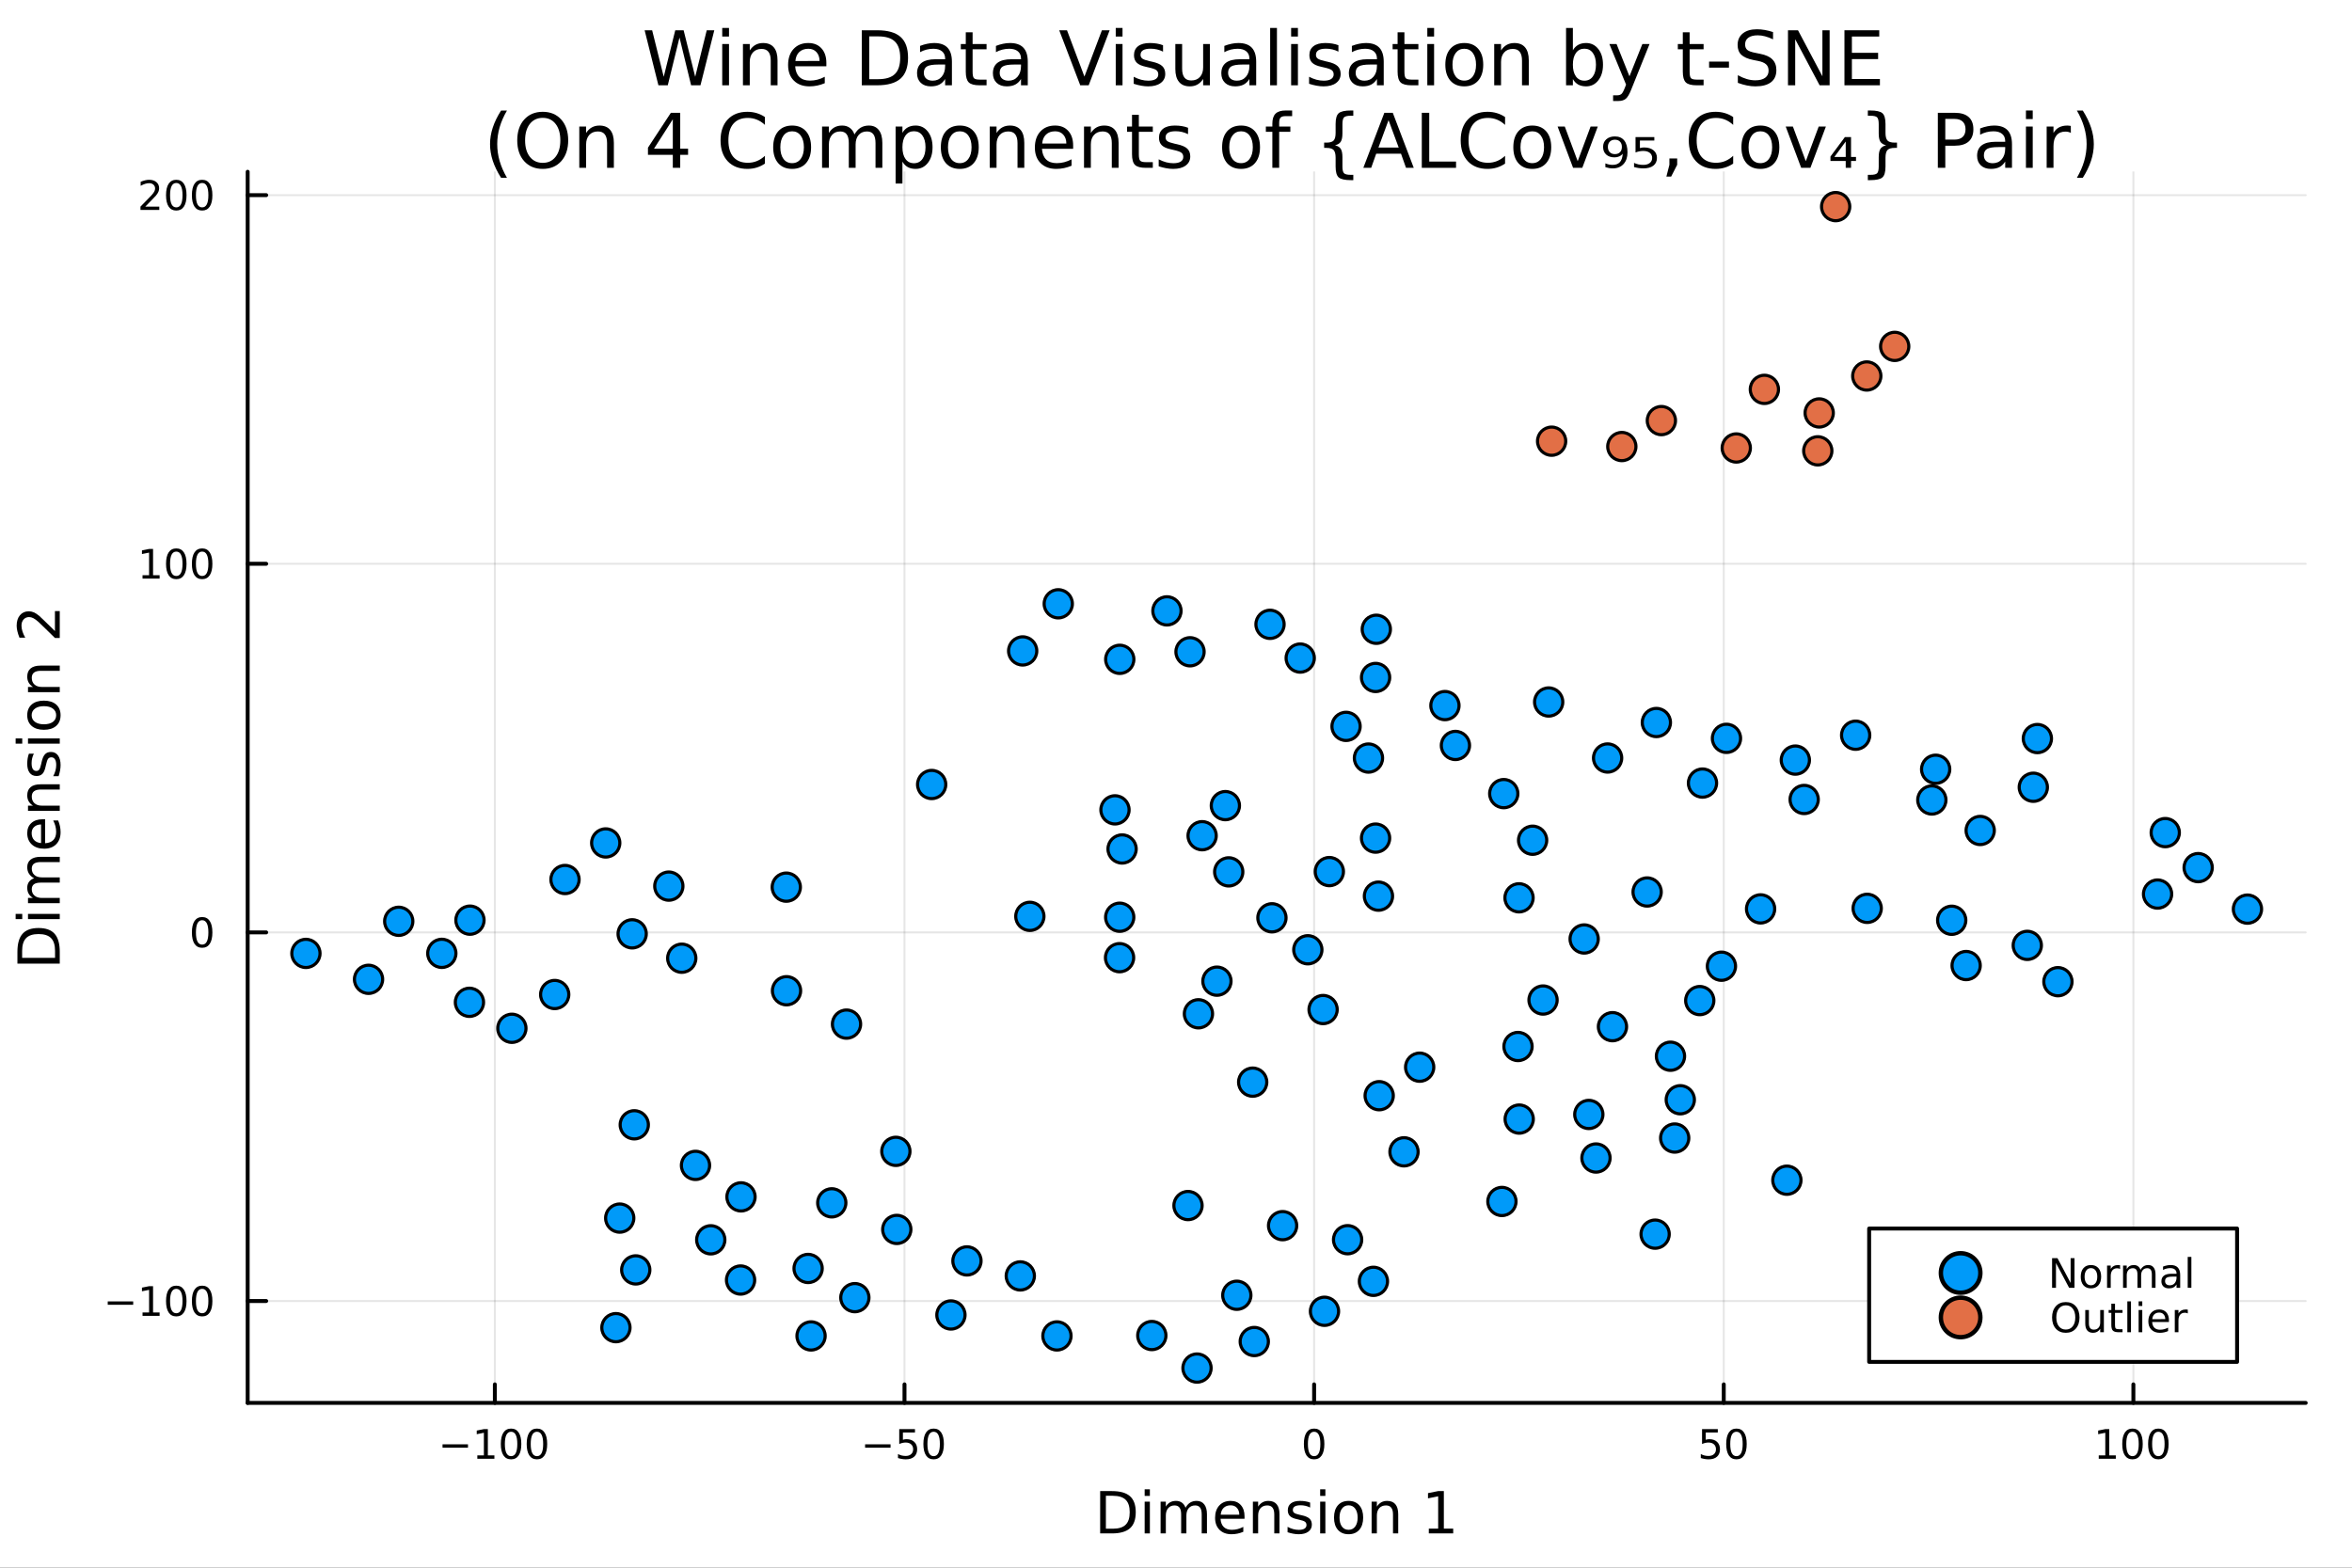 <?xml version="1.0" encoding="utf-8"?>
<svg xmlns="http://www.w3.org/2000/svg" xmlns:xlink="http://www.w3.org/1999/xlink" width="600" height="400" viewBox="0 0 2400 1600">
<rect x="0" y="0" width="2400" height="1600" fill="#333333" stroke="none"/>
<defs>
  <clipPath id="clip750">
    <rect x="0" y="0" width="2400" height="1600"/>
  </clipPath>
</defs>
<path clip-path="url(#clip750)" d="
M0 1600 L2400 1600 L2400 0 L0 0  Z
  " fill="#ffffff" fill-rule="evenodd" fill-opacity="1"/>
<defs>
  <clipPath id="clip751">
    <rect x="480" y="0" width="1681" height="1600"/>
  </clipPath>
</defs>
<path clip-path="url(#clip750)" d="
M252.722 1431.82 L2352.76 1431.82 L2352.76 175.312 L252.722 175.312  Z
  " fill="#ffffff" fill-rule="evenodd" fill-opacity="1"/>
<defs>
  <clipPath id="clip752">
    <rect x="252" y="175" width="2101" height="1258"/>
  </clipPath>
</defs>
<polyline clip-path="url(#clip752)" style="stroke:#000000; stroke-linecap:round; stroke-linejoin:round; stroke-width:2; stroke-opacity:0.1; fill:none" points="
  504.957,1431.82 504.957,175.312 
  "/>
<polyline clip-path="url(#clip752)" style="stroke:#000000; stroke-linecap:round; stroke-linejoin:round; stroke-width:2; stroke-opacity:0.1; fill:none" points="
  922.949,1431.82 922.949,175.312 
  "/>
<polyline clip-path="url(#clip752)" style="stroke:#000000; stroke-linecap:round; stroke-linejoin:round; stroke-width:2; stroke-opacity:0.1; fill:none" points="
  1340.94,1431.82 1340.94,175.312 
  "/>
<polyline clip-path="url(#clip752)" style="stroke:#000000; stroke-linecap:round; stroke-linejoin:round; stroke-width:2; stroke-opacity:0.1; fill:none" points="
  1758.93,1431.82 1758.93,175.312 
  "/>
<polyline clip-path="url(#clip752)" style="stroke:#000000; stroke-linecap:round; stroke-linejoin:round; stroke-width:2; stroke-opacity:0.1; fill:none" points="
  2176.92,1431.82 2176.92,175.312 
  "/>
<polyline clip-path="url(#clip750)" style="stroke:#000000; stroke-linecap:round; stroke-linejoin:round; stroke-width:4; stroke-opacity:1; fill:none" points="
  252.722,1431.82 2352.76,1431.82 
  "/>
<polyline clip-path="url(#clip750)" style="stroke:#000000; stroke-linecap:round; stroke-linejoin:round; stroke-width:4; stroke-opacity:1; fill:none" points="
  504.957,1431.82 504.957,1412.92 
  "/>
<polyline clip-path="url(#clip750)" style="stroke:#000000; stroke-linecap:round; stroke-linejoin:round; stroke-width:4; stroke-opacity:1; fill:none" points="
  922.949,1431.82 922.949,1412.92 
  "/>
<polyline clip-path="url(#clip750)" style="stroke:#000000; stroke-linecap:round; stroke-linejoin:round; stroke-width:4; stroke-opacity:1; fill:none" points="
  1340.94,1431.82 1340.94,1412.92 
  "/>
<polyline clip-path="url(#clip750)" style="stroke:#000000; stroke-linecap:round; stroke-linejoin:round; stroke-width:4; stroke-opacity:1; fill:none" points="
  1758.93,1431.82 1758.93,1412.92 
  "/>
<polyline clip-path="url(#clip750)" style="stroke:#000000; stroke-linecap:round; stroke-linejoin:round; stroke-width:4; stroke-opacity:1; fill:none" points="
  2176.92,1431.82 2176.92,1412.92 
  "/>
<path clip-path="url(#clip750)" d="M451.566 1474.09 L477.533 1474.09 L477.533 1477.54 L451.566 1477.54 L451.566 1474.09 Z" fill="#000000" fill-rule="evenodd" fill-opacity="1" /><path clip-path="url(#clip750)" d="M487.073 1485.38 L493.757 1485.38 L493.757 1462.31 L486.485 1463.76 L486.485 1460.04 L493.716 1458.58 L497.807 1458.58 L497.807 1485.38 L504.491 1485.38 L504.491 1488.82 L487.073 1488.82 L487.073 1485.38 Z" fill="#000000" fill-rule="evenodd" fill-opacity="1" /><path clip-path="url(#clip750)" d="M521.505 1461.27 Q518.346 1461.27 516.745 1464.39 Q515.166 1467.49 515.166 1473.73 Q515.166 1479.95 516.745 1483.07 Q518.346 1486.17 521.505 1486.17 Q524.685 1486.17 526.265 1483.07 Q527.865 1479.95 527.865 1473.73 Q527.865 1467.49 526.265 1464.39 Q524.685 1461.27 521.505 1461.27 M521.505 1458.03 Q526.589 1458.03 529.263 1462.06 Q531.957 1466.07 531.957 1473.73 Q531.957 1481.37 529.263 1485.4 Q526.589 1489.41 521.505 1489.41 Q516.421 1489.41 513.728 1485.4 Q511.054 1481.37 511.054 1473.73 Q511.054 1466.07 513.728 1462.06 Q516.421 1458.03 521.505 1458.03 Z" fill="#000000" fill-rule="evenodd" fill-opacity="1" /><path clip-path="url(#clip750)" d="M547.897 1461.27 Q544.737 1461.27 543.137 1464.39 Q541.557 1467.49 541.557 1473.73 Q541.557 1479.95 543.137 1483.07 Q544.737 1486.17 547.897 1486.17 Q551.077 1486.17 552.657 1483.07 Q554.257 1479.95 554.257 1473.73 Q554.257 1467.49 552.657 1464.39 Q551.077 1461.27 547.897 1461.27 M547.897 1458.03 Q552.981 1458.03 555.654 1462.06 Q558.348 1466.07 558.348 1473.73 Q558.348 1481.37 555.654 1485.4 Q552.981 1489.41 547.897 1489.41 Q542.813 1489.41 540.119 1485.4 Q537.446 1481.37 537.446 1473.73 Q537.446 1466.07 540.119 1462.06 Q542.813 1458.03 547.897 1458.03 Z" fill="#000000" fill-rule="evenodd" fill-opacity="1" /><path clip-path="url(#clip750)" d="M882.754 1474.09 L908.72 1474.09 L908.72 1477.54 L882.754 1477.54 L882.754 1474.09 Z" fill="#000000" fill-rule="evenodd" fill-opacity="1" /><path clip-path="url(#clip750)" d="M917.592 1458.58 L933.653 1458.58 L933.653 1462.02 L921.339 1462.02 L921.339 1469.44 Q922.23 1469.13 923.121 1468.99 Q924.012 1468.83 924.903 1468.83 Q929.967 1468.83 932.924 1471.6 Q935.881 1474.38 935.881 1479.12 Q935.881 1484 932.843 1486.71 Q929.805 1489.41 924.275 1489.41 Q922.372 1489.41 920.387 1489.08 Q918.422 1488.76 916.315 1488.11 L916.315 1484 Q918.138 1484.99 920.083 1485.48 Q922.027 1485.96 924.194 1485.96 Q927.699 1485.96 929.744 1484.12 Q931.79 1482.28 931.79 1479.12 Q931.79 1475.96 929.744 1474.12 Q927.699 1472.27 924.194 1472.27 Q922.554 1472.27 920.913 1472.64 Q919.293 1473 917.592 1473.77 L917.592 1458.58 Z" fill="#000000" fill-rule="evenodd" fill-opacity="1" /><path clip-path="url(#clip750)" d="M952.693 1461.27 Q949.533 1461.27 947.933 1464.39 Q946.353 1467.49 946.353 1473.73 Q946.353 1479.95 947.933 1483.07 Q949.533 1486.17 952.693 1486.17 Q955.873 1486.17 957.452 1483.07 Q959.053 1479.95 959.053 1473.73 Q959.053 1467.49 957.452 1464.39 Q955.873 1461.27 952.693 1461.27 M952.693 1458.03 Q957.776 1458.03 960.45 1462.06 Q963.144 1466.07 963.144 1473.73 Q963.144 1481.37 960.45 1485.4 Q957.776 1489.41 952.693 1489.41 Q947.609 1489.41 944.915 1485.4 Q942.241 1481.37 942.241 1473.73 Q942.241 1466.07 944.915 1462.06 Q947.609 1458.03 952.693 1458.03 Z" fill="#000000" fill-rule="evenodd" fill-opacity="1" /><path clip-path="url(#clip750)" d="M1340.94 1461.27 Q1337.78 1461.27 1336.18 1464.39 Q1334.6 1467.49 1334.6 1473.73 Q1334.6 1479.95 1336.18 1483.07 Q1337.78 1486.17 1340.94 1486.17 Q1344.12 1486.17 1345.7 1483.07 Q1347.3 1479.95 1347.3 1473.73 Q1347.3 1467.49 1345.7 1464.39 Q1344.12 1461.27 1340.94 1461.27 M1340.94 1458.03 Q1346.02 1458.03 1348.7 1462.06 Q1351.39 1466.07 1351.39 1473.73 Q1351.39 1481.37 1348.7 1485.4 Q1346.02 1489.41 1340.94 1489.41 Q1335.86 1489.41 1333.16 1485.4 Q1330.49 1481.37 1330.49 1473.73 Q1330.49 1466.07 1333.16 1462.06 Q1335.86 1458.03 1340.94 1458.03 Z" fill="#000000" fill-rule="evenodd" fill-opacity="1" /><path clip-path="url(#clip750)" d="M1736.79 1458.58 L1752.86 1458.58 L1752.86 1462.02 L1740.54 1462.02 L1740.54 1469.44 Q1741.43 1469.13 1742.32 1468.99 Q1743.21 1468.83 1744.11 1468.83 Q1749.17 1468.83 1752.13 1471.6 Q1755.08 1474.38 1755.08 1479.12 Q1755.08 1484 1752.05 1486.71 Q1749.01 1489.41 1743.48 1489.41 Q1741.57 1489.41 1739.59 1489.08 Q1737.62 1488.76 1735.52 1488.11 L1735.52 1484 Q1737.34 1484.99 1739.28 1485.48 Q1741.23 1485.96 1743.4 1485.96 Q1746.9 1485.96 1748.95 1484.12 Q1750.99 1482.28 1750.99 1479.12 Q1750.99 1475.96 1748.95 1474.12 Q1746.9 1472.27 1743.4 1472.27 Q1741.76 1472.27 1740.12 1472.64 Q1738.5 1473 1736.79 1473.77 L1736.79 1458.58 Z" fill="#000000" fill-rule="evenodd" fill-opacity="1" /><path clip-path="url(#clip750)" d="M1771.89 1461.27 Q1768.74 1461.27 1767.13 1464.39 Q1765.56 1467.49 1765.56 1473.73 Q1765.56 1479.95 1767.13 1483.07 Q1768.74 1486.17 1771.89 1486.17 Q1775.07 1486.17 1776.65 1483.07 Q1778.25 1479.95 1778.25 1473.73 Q1778.25 1467.49 1776.65 1464.39 Q1775.07 1461.27 1771.89 1461.27 M1771.89 1458.03 Q1776.98 1458.03 1779.65 1462.06 Q1782.35 1466.07 1782.35 1473.73 Q1782.35 1481.37 1779.65 1485.4 Q1776.98 1489.41 1771.89 1489.41 Q1766.81 1489.41 1764.12 1485.4 Q1761.44 1481.37 1761.44 1473.73 Q1761.44 1466.07 1764.12 1462.06 Q1766.81 1458.03 1771.89 1458.03 Z" fill="#000000" fill-rule="evenodd" fill-opacity="1" /><path clip-path="url(#clip750)" d="M2141.58 1485.38 L2148.26 1485.38 L2148.26 1462.31 L2140.99 1463.76 L2140.99 1460.04 L2148.22 1458.58 L2152.31 1458.58 L2152.31 1485.38 L2159 1485.38 L2159 1488.82 L2141.58 1488.82 L2141.58 1485.38 Z" fill="#000000" fill-rule="evenodd" fill-opacity="1" /><path clip-path="url(#clip750)" d="M2176.01 1461.27 Q2172.85 1461.27 2171.25 1464.39 Q2169.67 1467.49 2169.67 1473.73 Q2169.67 1479.95 2171.25 1483.07 Q2172.85 1486.17 2176.01 1486.17 Q2179.19 1486.17 2180.77 1483.07 Q2182.37 1479.95 2182.37 1473.73 Q2182.37 1467.49 2180.77 1464.39 Q2179.19 1461.27 2176.01 1461.27 M2176.01 1458.03 Q2181.1 1458.03 2183.77 1462.06 Q2186.46 1466.07 2186.46 1473.73 Q2186.46 1481.37 2183.77 1485.4 Q2181.1 1489.41 2176.01 1489.41 Q2170.93 1489.41 2168.23 1485.4 Q2165.56 1481.37 2165.56 1473.73 Q2165.56 1466.07 2168.23 1462.06 Q2170.93 1458.03 2176.01 1458.03 Z" fill="#000000" fill-rule="evenodd" fill-opacity="1" /><path clip-path="url(#clip750)" d="M2202.4 1461.27 Q2199.24 1461.27 2197.64 1464.39 Q2196.06 1467.49 2196.06 1473.73 Q2196.06 1479.95 2197.64 1483.07 Q2199.24 1486.17 2202.4 1486.17 Q2205.58 1486.17 2207.16 1483.07 Q2208.76 1479.95 2208.76 1473.73 Q2208.76 1467.49 2207.16 1464.39 Q2205.58 1461.27 2202.4 1461.27 M2202.4 1458.03 Q2207.49 1458.03 2210.16 1462.06 Q2212.85 1466.07 2212.85 1473.73 Q2212.85 1481.37 2210.16 1485.4 Q2207.49 1489.41 2202.4 1489.41 Q2197.32 1489.41 2194.63 1485.4 Q2191.95 1481.37 2191.95 1473.73 Q2191.95 1466.07 2194.63 1462.06 Q2197.32 1458.03 2202.4 1458.03 Z" fill="#000000" fill-rule="evenodd" fill-opacity="1" /><path clip-path="url(#clip750)" d="M1128.46 1526.62 L1128.46 1560.22 L1135.52 1560.22 Q1144.46 1560.22 1148.6 1556.17 Q1152.77 1552.11 1152.77 1543.38 Q1152.77 1534.7 1148.6 1530.67 Q1144.46 1526.62 1135.52 1526.62 L1128.46 1526.62 M1122.62 1521.82 L1134.63 1521.82 Q1147.18 1521.82 1153.06 1527.06 Q1158.93 1532.27 1158.93 1543.38 Q1158.93 1554.55 1153.03 1559.78 Q1147.13 1565.02 1134.63 1565.02 L1122.62 1565.02 L1122.62 1521.82 Z" fill="#000000" fill-rule="evenodd" fill-opacity="1" /><path clip-path="url(#clip750)" d="M1168.02 1532.61 L1173.34 1532.61 L1173.34 1565.02 L1168.02 1565.02 L1168.02 1532.61 M1168.02 1520 L1173.34 1520 L1173.34 1526.74 L1168.02 1526.74 L1168.02 1520 Z" fill="#000000" fill-rule="evenodd" fill-opacity="1" /><path clip-path="url(#clip750)" d="M1209.71 1538.83 Q1211.71 1535.25 1214.49 1533.54 Q1217.26 1531.83 1221.03 1531.83 Q1226.09 1531.83 1228.84 1535.39 Q1231.59 1538.92 1231.59 1545.46 L1231.59 1565.02 L1226.23 1565.02 L1226.23 1545.63 Q1226.23 1540.97 1224.59 1538.72 Q1222.94 1536.46 1219.55 1536.46 Q1215.41 1536.46 1213.01 1539.21 Q1210.61 1541.96 1210.61 1546.7 L1210.61 1565.02 L1205.26 1565.02 L1205.26 1545.63 Q1205.26 1540.95 1203.61 1538.72 Q1201.96 1536.46 1198.51 1536.46 Q1194.44 1536.46 1192.03 1539.24 Q1189.63 1541.99 1189.63 1546.7 L1189.63 1565.02 L1184.28 1565.02 L1184.28 1532.61 L1189.63 1532.61 L1189.63 1537.65 Q1191.45 1534.67 1194 1533.25 Q1196.55 1531.83 1200.05 1531.83 Q1203.58 1531.83 1206.04 1533.63 Q1208.53 1535.42 1209.71 1538.83 Z" fill="#000000" fill-rule="evenodd" fill-opacity="1" /><path clip-path="url(#clip750)" d="M1269.93 1547.49 L1269.93 1550.09 L1245.45 1550.09 Q1245.79 1555.59 1248.75 1558.48 Q1251.73 1561.35 1257.02 1561.35 Q1260.09 1561.35 1262.95 1560.59 Q1265.85 1559.84 1268.68 1558.34 L1268.68 1563.37 Q1265.82 1564.59 1262.81 1565.22 Q1259.8 1565.86 1256.7 1565.86 Q1248.95 1565.86 1244.41 1561.35 Q1239.89 1556.83 1239.89 1549.13 Q1239.89 1541.18 1244.17 1536.52 Q1248.49 1531.83 1255.78 1531.83 Q1262.32 1531.83 1266.11 1536.06 Q1269.93 1540.25 1269.93 1547.49 M1264.6 1545.92 Q1264.54 1541.55 1262.14 1538.95 Q1259.77 1536.35 1255.84 1536.35 Q1251.38 1536.35 1248.69 1538.86 Q1246.03 1541.38 1245.62 1545.95 L1264.6 1545.92 Z" fill="#000000" fill-rule="evenodd" fill-opacity="1" /><path clip-path="url(#clip750)" d="M1305.6 1545.46 L1305.6 1565.02 L1300.28 1565.02 L1300.28 1545.63 Q1300.28 1541.03 1298.49 1538.75 Q1296.69 1536.46 1293.1 1536.46 Q1288.79 1536.46 1286.3 1539.21 Q1283.82 1541.96 1283.82 1546.7 L1283.82 1565.02 L1278.46 1565.02 L1278.46 1532.61 L1283.82 1532.61 L1283.82 1537.65 Q1285.73 1534.72 1288.3 1533.28 Q1290.9 1531.83 1294.29 1531.83 Q1299.87 1531.83 1302.74 1535.3 Q1305.6 1538.75 1305.6 1545.46 Z" fill="#000000" fill-rule="evenodd" fill-opacity="1" /><path clip-path="url(#clip750)" d="M1336.88 1533.57 L1336.88 1538.6 Q1334.63 1537.44 1332.19 1536.87 Q1329.76 1536.29 1327.16 1536.29 Q1323.2 1536.29 1321.2 1537.5 Q1319.23 1538.72 1319.23 1541.15 Q1319.23 1543 1320.65 1544.07 Q1322.07 1545.11 1326.35 1546.07 L1328.17 1546.47 Q1333.84 1547.69 1336.22 1549.92 Q1338.62 1552.11 1338.62 1556.08 Q1338.62 1560.59 1335.03 1563.23 Q1331.47 1565.86 1325.22 1565.86 Q1322.62 1565.86 1319.78 1565.34 Q1316.97 1564.85 1313.85 1563.83 L1313.85 1558.34 Q1316.8 1559.87 1319.67 1560.65 Q1322.53 1561.4 1325.34 1561.4 Q1329.1 1561.4 1331.12 1560.13 Q1333.15 1558.83 1333.15 1556.48 Q1333.15 1554.31 1331.67 1553.16 Q1330.23 1552 1325.28 1550.93 L1323.43 1550.49 Q1318.48 1549.45 1316.28 1547.31 Q1314.08 1545.14 1314.08 1541.38 Q1314.08 1536.81 1317.32 1534.32 Q1320.56 1531.83 1326.52 1531.83 Q1329.47 1531.83 1332.08 1532.27 Q1334.68 1532.7 1336.88 1533.57 Z" fill="#000000" fill-rule="evenodd" fill-opacity="1" /><path clip-path="url(#clip750)" d="M1347.1 1532.61 L1352.42 1532.61 L1352.42 1565.02 L1347.1 1565.02 L1347.1 1532.61 M1347.1 1520 L1352.42 1520 L1352.42 1526.74 L1347.1 1526.74 L1347.1 1520 Z" fill="#000000" fill-rule="evenodd" fill-opacity="1" /><path clip-path="url(#clip750)" d="M1376.12 1536.35 Q1371.84 1536.35 1369.35 1539.7 Q1366.86 1543.03 1366.86 1548.85 Q1366.86 1554.66 1369.32 1558.02 Q1371.81 1561.35 1376.12 1561.35 Q1380.37 1561.35 1382.86 1557.99 Q1385.35 1554.63 1385.35 1548.85 Q1385.35 1543.09 1382.86 1539.73 Q1380.37 1536.35 1376.12 1536.35 M1376.12 1531.83 Q1383.06 1531.83 1387.03 1536.35 Q1390.99 1540.86 1390.99 1548.85 Q1390.99 1556.8 1387.03 1561.35 Q1383.06 1565.86 1376.12 1565.86 Q1369.14 1565.86 1365.18 1561.35 Q1361.25 1556.8 1361.25 1548.85 Q1361.25 1540.86 1365.18 1536.35 Q1369.14 1531.83 1376.12 1531.83 Z" fill="#000000" fill-rule="evenodd" fill-opacity="1" /><path clip-path="url(#clip750)" d="M1426.75 1545.46 L1426.75 1565.02 L1421.43 1565.02 L1421.43 1545.63 Q1421.43 1541.03 1419.64 1538.75 Q1417.84 1536.46 1414.25 1536.46 Q1409.94 1536.46 1407.45 1539.21 Q1404.97 1541.96 1404.97 1546.7 L1404.97 1565.02 L1399.61 1565.02 L1399.61 1532.61 L1404.97 1532.61 L1404.97 1537.65 Q1406.88 1534.72 1409.45 1533.28 Q1412.06 1531.83 1415.44 1531.83 Q1421.03 1531.83 1423.89 1535.3 Q1426.75 1538.75 1426.75 1545.46 Z" fill="#000000" fill-rule="evenodd" fill-opacity="1" /><path clip-path="url(#clip750)" d="M1457.98 1560.1 L1467.52 1560.1 L1467.52 1527.14 L1457.14 1529.23 L1457.14 1523.9 L1467.47 1521.82 L1473.31 1521.82 L1473.31 1560.1 L1482.86 1560.1 L1482.86 1565.02 L1457.98 1565.02 L1457.98 1560.1 Z" fill="#000000" fill-rule="evenodd" fill-opacity="1" /><polyline clip-path="url(#clip752)" style="stroke:#000000; stroke-linecap:round; stroke-linejoin:round; stroke-width:2; stroke-opacity:0.1; fill:none" points="
  252.722,1327.83 2352.76,1327.83 
  "/>
<polyline clip-path="url(#clip752)" style="stroke:#000000; stroke-linecap:round; stroke-linejoin:round; stroke-width:2; stroke-opacity:0.1; fill:none" points="
  252.722,951.614 2352.76,951.614 
  "/>
<polyline clip-path="url(#clip752)" style="stroke:#000000; stroke-linecap:round; stroke-linejoin:round; stroke-width:2; stroke-opacity:0.1; fill:none" points="
  252.722,575.395 2352.76,575.395 
  "/>
<polyline clip-path="url(#clip752)" style="stroke:#000000; stroke-linecap:round; stroke-linejoin:round; stroke-width:2; stroke-opacity:0.1; fill:none" points="
  252.722,199.177 2352.76,199.177 
  "/>
<polyline clip-path="url(#clip750)" style="stroke:#000000; stroke-linecap:round; stroke-linejoin:round; stroke-width:4; stroke-opacity:1; fill:none" points="
  252.722,1431.82 252.722,175.312 
  "/>
<polyline clip-path="url(#clip750)" style="stroke:#000000; stroke-linecap:round; stroke-linejoin:round; stroke-width:4; stroke-opacity:1; fill:none" points="
  252.722,1327.83 271.62,1327.83 
  "/>
<polyline clip-path="url(#clip750)" style="stroke:#000000; stroke-linecap:round; stroke-linejoin:round; stroke-width:4; stroke-opacity:1; fill:none" points="
  252.722,951.614 271.62,951.614 
  "/>
<polyline clip-path="url(#clip750)" style="stroke:#000000; stroke-linecap:round; stroke-linejoin:round; stroke-width:4; stroke-opacity:1; fill:none" points="
  252.722,575.395 271.62,575.395 
  "/>
<polyline clip-path="url(#clip750)" style="stroke:#000000; stroke-linecap:round; stroke-linejoin:round; stroke-width:4; stroke-opacity:1; fill:none" points="
  252.722,199.177 271.62,199.177 
  "/>
<path clip-path="url(#clip750)" d="M109.94 1328.23 L135.906 1328.23 L135.906 1331.67 L109.94 1331.67 L109.94 1328.23 Z" fill="#000000" fill-rule="evenodd" fill-opacity="1" /><path clip-path="url(#clip750)" d="M145.446 1339.51 L152.13 1339.51 L152.13 1316.44 L144.859 1317.9 L144.859 1314.17 L152.09 1312.71 L156.181 1312.71 L156.181 1339.51 L162.865 1339.51 L162.865 1342.95 L145.446 1342.95 L145.446 1339.51 Z" fill="#000000" fill-rule="evenodd" fill-opacity="1" /><path clip-path="url(#clip750)" d="M179.879 1315.41 Q176.719 1315.41 175.119 1318.53 Q173.539 1321.62 173.539 1327.86 Q173.539 1334.08 175.119 1337.2 Q176.719 1340.3 179.879 1340.3 Q183.059 1340.3 184.639 1337.2 Q186.239 1334.08 186.239 1327.86 Q186.239 1321.62 184.639 1318.53 Q183.059 1315.41 179.879 1315.41 M179.879 1312.17 Q184.963 1312.17 187.637 1316.2 Q190.33 1320.21 190.33 1327.86 Q190.33 1335.5 187.637 1339.53 Q184.963 1343.54 179.879 1343.54 Q174.795 1343.54 172.101 1339.53 Q169.428 1335.5 169.428 1327.86 Q169.428 1320.21 172.101 1316.2 Q174.795 1312.17 179.879 1312.17 Z" fill="#000000" fill-rule="evenodd" fill-opacity="1" /><path clip-path="url(#clip750)" d="M206.271 1315.41 Q203.111 1315.41 201.511 1318.53 Q199.931 1321.62 199.931 1327.86 Q199.931 1334.08 201.511 1337.2 Q203.111 1340.3 206.271 1340.3 Q209.451 1340.3 211.03 1337.2 Q212.631 1334.08 212.631 1327.86 Q212.631 1321.62 211.03 1318.53 Q209.451 1315.41 206.271 1315.41 M206.271 1312.17 Q211.355 1312.17 214.028 1316.2 Q216.722 1320.21 216.722 1327.86 Q216.722 1335.5 214.028 1339.53 Q211.355 1343.54 206.271 1343.54 Q201.187 1343.54 198.493 1339.53 Q195.819 1335.5 195.819 1327.86 Q195.819 1320.21 198.493 1316.2 Q201.187 1312.17 206.271 1312.17 Z" fill="#000000" fill-rule="evenodd" fill-opacity="1" /><path clip-path="url(#clip750)" d="M206.271 939.188 Q203.111 939.188 201.511 942.307 Q199.931 945.406 199.931 951.644 Q199.931 957.862 201.511 960.981 Q203.111 964.08 206.271 964.08 Q209.451 964.08 211.03 960.981 Q212.631 957.862 212.631 951.644 Q212.631 945.406 211.03 942.307 Q209.451 939.188 206.271 939.188 M206.271 935.947 Q211.355 935.947 214.028 939.977 Q216.722 943.988 216.722 951.644 Q216.722 959.28 214.028 963.311 Q211.355 967.321 206.271 967.321 Q201.187 967.321 198.493 963.311 Q195.819 959.28 195.819 951.644 Q195.819 943.988 198.493 939.977 Q201.187 935.947 206.271 935.947 Z" fill="#000000" fill-rule="evenodd" fill-opacity="1" /><path clip-path="url(#clip750)" d="M145.446 587.072 L152.13 587.072 L152.13 564.002 L144.859 565.461 L144.859 561.734 L152.09 560.275 L156.181 560.275 L156.181 587.072 L162.865 587.072 L162.865 590.515 L145.446 590.515 L145.446 587.072 Z" fill="#000000" fill-rule="evenodd" fill-opacity="1" /><path clip-path="url(#clip750)" d="M179.879 562.969 Q176.719 562.969 175.119 566.088 Q173.539 569.187 173.539 575.426 Q173.539 581.644 175.119 584.763 Q176.719 587.862 179.879 587.862 Q183.059 587.862 184.639 584.763 Q186.239 581.644 186.239 575.426 Q186.239 569.187 184.639 566.088 Q183.059 562.969 179.879 562.969 M179.879 559.729 Q184.963 559.729 187.637 563.759 Q190.33 567.77 190.33 575.426 Q190.33 583.062 187.637 587.092 Q184.963 591.103 179.879 591.103 Q174.795 591.103 172.101 587.092 Q169.428 583.062 169.428 575.426 Q169.428 567.77 172.101 563.759 Q174.795 559.729 179.879 559.729 Z" fill="#000000" fill-rule="evenodd" fill-opacity="1" /><path clip-path="url(#clip750)" d="M206.271 562.969 Q203.111 562.969 201.511 566.088 Q199.931 569.187 199.931 575.426 Q199.931 581.644 201.511 584.763 Q203.111 587.862 206.271 587.862 Q209.451 587.862 211.03 584.763 Q212.631 581.644 212.631 575.426 Q212.631 569.187 211.03 566.088 Q209.451 562.969 206.271 562.969 M206.271 559.729 Q211.355 559.729 214.028 563.759 Q216.722 567.77 216.722 575.426 Q216.722 583.062 214.028 587.092 Q211.355 591.103 206.271 591.103 Q201.187 591.103 198.493 587.092 Q195.819 583.062 195.819 575.426 Q195.819 567.77 198.493 563.759 Q201.187 559.729 206.271 559.729 Z" fill="#000000" fill-rule="evenodd" fill-opacity="1" /><path clip-path="url(#clip750)" d="M148.262 210.854 L162.541 210.854 L162.541 214.297 L143.34 214.297 L143.34 210.854 Q145.669 208.444 149.68 204.393 Q153.71 200.322 154.743 199.147 Q156.708 196.939 157.478 195.42 Q158.267 193.881 158.267 192.402 Q158.267 189.992 156.566 188.473 Q154.885 186.954 152.171 186.954 Q150.247 186.954 148.1 187.622 Q145.973 188.29 143.542 189.647 L143.542 185.515 Q146.013 184.523 148.16 184.017 Q150.307 183.51 152.09 183.51 Q156.789 183.51 159.584 185.86 Q162.379 188.209 162.379 192.139 Q162.379 194.002 161.67 195.683 Q160.982 197.344 159.138 199.613 Q158.632 200.2 155.918 203.015 Q153.204 205.811 148.262 210.854 Z" fill="#000000" fill-rule="evenodd" fill-opacity="1" /><path clip-path="url(#clip750)" d="M179.879 186.751 Q176.719 186.751 175.119 189.87 Q173.539 192.969 173.539 199.208 Q173.539 205.426 175.119 208.545 Q176.719 211.644 179.879 211.644 Q183.059 211.644 184.639 208.545 Q186.239 205.426 186.239 199.208 Q186.239 192.969 184.639 189.87 Q183.059 186.751 179.879 186.751 M179.879 183.51 Q184.963 183.51 187.637 187.541 Q190.33 191.551 190.33 199.208 Q190.33 206.843 187.637 210.874 Q184.963 214.885 179.879 214.885 Q174.795 214.885 172.101 210.874 Q169.428 206.843 169.428 199.208 Q169.428 191.551 172.101 187.541 Q174.795 183.51 179.879 183.51 Z" fill="#000000" fill-rule="evenodd" fill-opacity="1" /><path clip-path="url(#clip750)" d="M206.271 186.751 Q203.111 186.751 201.511 189.87 Q199.931 192.969 199.931 199.208 Q199.931 205.426 201.511 208.545 Q203.111 211.644 206.271 211.644 Q209.451 211.644 211.03 208.545 Q212.631 205.426 212.631 199.208 Q212.631 192.969 211.03 189.87 Q209.451 186.751 206.271 186.751 M206.271 183.51 Q211.355 183.51 214.028 187.541 Q216.722 191.551 216.722 199.208 Q216.722 206.843 214.028 210.874 Q211.355 214.885 206.271 214.885 Q201.187 214.885 198.493 210.874 Q195.819 206.843 195.819 199.208 Q195.819 191.551 198.493 187.541 Q201.187 183.51 206.271 183.51 Z" fill="#000000" fill-rule="evenodd" fill-opacity="1" /><path clip-path="url(#clip750)" d="M22.583 977.61 L56.177 977.61 L56.177 970.55 Q56.177 961.609 52.126 957.471 Q48.075 953.305 39.337 953.305 Q30.656 953.305 26.634 957.471 Q22.583 961.609 22.583 970.55 L22.583 977.61 M17.78 983.455 L17.78 971.447 Q17.78 958.889 23.017 953.015 Q28.226 947.142 39.337 947.142 Q50.506 947.142 55.743 953.044 Q60.98 958.947 60.98 971.447 L60.98 983.455 L17.78 983.455 Z" fill="#000000" fill-rule="evenodd" fill-opacity="1" /><path clip-path="url(#clip750)" d="M28.573 938.056 L28.573 932.732 L60.98 932.732 L60.98 938.056 L28.573 938.056 M15.957 938.056 L15.957 932.732 L22.699 932.732 L22.699 938.056 L15.957 938.056 Z" fill="#000000" fill-rule="evenodd" fill-opacity="1" /><path clip-path="url(#clip750)" d="M34.794 896.361 Q31.206 894.364 29.499 891.586 Q27.792 888.809 27.792 885.047 Q27.792 879.983 31.351 877.235 Q34.881 874.486 41.42 874.486 L60.98 874.486 L60.98 879.839 L41.594 879.839 Q36.935 879.839 34.678 881.488 Q32.421 883.137 32.421 886.523 Q32.421 890.66 35.17 893.062 Q37.919 895.464 42.664 895.464 L60.98 895.464 L60.98 900.817 L41.594 900.817 Q36.906 900.817 34.678 902.466 Q32.421 904.115 32.421 907.558 Q32.421 911.638 35.199 914.04 Q37.948 916.442 42.664 916.442 L60.98 916.442 L60.98 921.795 L28.573 921.795 L28.573 916.442 L33.608 916.442 Q30.627 914.619 29.209 912.072 Q27.792 909.526 27.792 906.025 Q27.792 902.495 29.586 900.035 Q31.38 897.547 34.794 896.361 Z" fill="#000000" fill-rule="evenodd" fill-opacity="1" /><path clip-path="url(#clip750)" d="M43.446 836.147 L46.05 836.147 L46.05 860.626 Q51.547 860.279 54.441 857.327 Q57.305 854.347 57.305 849.052 Q57.305 845.985 56.553 843.12 Q55.801 840.227 54.296 837.391 L59.331 837.391 Q60.546 840.256 61.183 843.265 Q61.819 846.274 61.819 849.37 Q61.819 857.125 57.305 861.668 Q52.791 866.181 45.095 866.181 Q37.138 866.181 32.479 861.899 Q27.792 857.588 27.792 850.296 Q27.792 843.757 32.016 839.966 Q36.212 836.147 43.446 836.147 M41.883 841.471 Q37.514 841.529 34.91 843.93 Q32.306 846.303 32.306 850.238 Q32.306 854.694 34.823 857.385 Q37.34 860.047 41.912 860.452 L41.883 841.471 Z" fill="#000000" fill-rule="evenodd" fill-opacity="1" /><path clip-path="url(#clip750)" d="M41.42 800.47 L60.98 800.47 L60.98 805.794 L41.594 805.794 Q36.993 805.794 34.707 807.588 Q32.421 809.382 32.421 812.97 Q32.421 817.281 35.17 819.77 Q37.919 822.258 42.664 822.258 L60.98 822.258 L60.98 827.611 L28.573 827.611 L28.573 822.258 L33.608 822.258 Q30.685 820.348 29.238 817.773 Q27.792 815.169 27.792 811.784 Q27.792 806.199 31.264 803.335 Q34.707 800.47 41.42 800.47 Z" fill="#000000" fill-rule="evenodd" fill-opacity="1" /><path clip-path="url(#clip750)" d="M29.528 769.191 L34.562 769.191 Q33.405 771.448 32.826 773.879 Q32.248 776.309 32.248 778.913 Q32.248 782.877 33.463 784.874 Q34.678 786.842 37.109 786.842 Q38.961 786.842 40.031 785.424 Q41.073 784.006 42.028 779.724 L42.433 777.901 Q43.648 772.229 45.876 769.857 Q48.075 767.455 52.039 767.455 Q56.553 767.455 59.186 771.043 Q61.819 774.602 61.819 780.852 Q61.819 783.456 61.298 786.292 Q60.806 789.098 59.794 792.223 L54.296 792.223 Q55.83 789.272 56.611 786.408 Q57.363 783.543 57.363 780.736 Q57.363 776.975 56.09 774.949 Q54.788 772.924 52.444 772.924 Q50.274 772.924 49.117 774.399 Q47.959 775.846 46.889 780.794 L46.455 782.646 Q45.413 787.594 43.272 789.793 Q41.102 791.992 37.34 791.992 Q32.769 791.992 30.28 788.751 Q27.792 785.511 27.792 779.55 Q27.792 776.599 28.226 773.994 Q28.66 771.39 29.528 769.191 Z" fill="#000000" fill-rule="evenodd" fill-opacity="1" /><path clip-path="url(#clip750)" d="M28.573 758.977 L28.573 753.653 L60.98 753.653 L60.98 758.977 L28.573 758.977 M15.957 758.977 L15.957 753.653 L22.699 753.653 L22.699 758.977 L15.957 758.977 Z" fill="#000000" fill-rule="evenodd" fill-opacity="1" /><path clip-path="url(#clip750)" d="M32.306 729.955 Q32.306 734.238 35.662 736.726 Q38.989 739.214 44.806 739.214 Q50.621 739.214 53.978 736.755 Q57.305 734.267 57.305 729.955 Q57.305 725.702 53.949 723.213 Q50.593 720.725 44.806 720.725 Q39.047 720.725 35.691 723.213 Q32.306 725.702 32.306 729.955 M27.792 729.955 Q27.792 723.011 32.306 719.047 Q36.819 715.083 44.806 715.083 Q52.763 715.083 57.305 719.047 Q61.819 723.011 61.819 729.955 Q61.819 736.929 57.305 740.893 Q52.763 744.828 44.806 744.828 Q36.819 744.828 32.306 740.893 Q27.792 736.929 27.792 729.955 Z" fill="#000000" fill-rule="evenodd" fill-opacity="1" /><path clip-path="url(#clip750)" d="M41.42 679.319 L60.98 679.319 L60.98 684.643 L41.594 684.643 Q36.993 684.643 34.707 686.437 Q32.421 688.231 32.421 691.819 Q32.421 696.13 35.17 698.619 Q37.919 701.107 42.664 701.107 L60.98 701.107 L60.98 706.46 L28.573 706.46 L28.573 701.107 L33.608 701.107 Q30.685 699.197 29.238 696.622 Q27.792 694.018 27.792 690.633 Q27.792 685.048 31.264 682.184 Q34.707 679.319 41.42 679.319 Z" fill="#000000" fill-rule="evenodd" fill-opacity="1" /><path clip-path="url(#clip750)" d="M56.061 644.076 L56.061 623.677 L60.98 623.677 L60.98 651.107 L56.061 651.107 Q52.618 647.78 46.831 642.051 Q41.015 636.293 39.337 634.817 Q36.183 632.01 34.013 630.911 Q31.814 629.782 29.701 629.782 Q26.258 629.782 24.088 632.213 Q21.918 634.614 21.918 638.492 Q21.918 641.24 22.873 644.308 Q23.828 647.346 25.766 650.818 L19.863 650.818 Q18.446 647.288 17.722 644.221 Q16.999 641.154 16.999 638.607 Q16.999 631.894 20.355 627.901 Q23.712 623.908 29.325 623.908 Q31.987 623.908 34.389 624.921 Q36.761 625.905 40.002 628.538 Q40.841 629.261 44.863 633.139 Q48.856 637.016 56.061 644.076 Z" fill="#000000" fill-rule="evenodd" fill-opacity="1" /><path clip-path="url(#clip750)" d="M657.783 30.888 L665.456 30.888 L677.268 78.359 L689.041 30.888 L697.58 30.888 L709.391 78.359 L721.165 30.888 L728.876 30.888 L714.77 87.048 L705.216 87.048 L693.367 38.298 L681.405 87.048 L671.851 87.048 L657.783 30.888 Z" fill="#000000" fill-rule="evenodd" fill-opacity="1" /><path clip-path="url(#clip750)" d="M736.964 44.919 L743.885 44.919 L743.885 87.048 L736.964 87.048 L736.964 44.919 M736.964 28.518 L743.885 28.518 L743.885 37.283 L736.964 37.283 L736.964 28.518 Z" fill="#000000" fill-rule="evenodd" fill-opacity="1" /><path clip-path="url(#clip750)" d="M793.387 61.62 L793.387 87.048 L786.466 87.048 L786.466 61.846 Q786.466 55.865 784.134 52.893 Q781.801 49.922 777.137 49.922 Q771.532 49.922 768.297 53.495 Q765.062 57.068 765.062 63.237 L765.062 87.048 L758.104 87.048 L758.104 44.919 L765.062 44.919 L765.062 51.464 Q767.545 47.664 770.893 45.784 Q774.278 43.903 778.679 43.903 Q785.939 43.903 789.663 48.417 Q793.387 52.893 793.387 61.62 Z" fill="#000000" fill-rule="evenodd" fill-opacity="1" /><path clip-path="url(#clip750)" d="M843.228 64.253 L843.228 67.638 L811.405 67.638 Q811.856 74.785 815.693 78.547 Q819.567 82.271 826.451 82.271 Q830.438 82.271 834.162 81.293 Q837.924 80.315 841.61 78.359 L841.61 84.904 Q837.886 86.484 833.974 87.311 Q830.062 88.139 826.037 88.139 Q815.956 88.139 810.051 82.271 Q804.183 76.403 804.183 66.397 Q804.183 56.053 809.75 49.997 Q815.354 43.903 824.834 43.903 Q833.335 43.903 838.262 49.395 Q843.228 54.849 843.228 64.253 M836.306 62.222 Q836.231 56.542 833.109 53.156 Q830.024 49.771 824.909 49.771 Q819.116 49.771 815.618 53.044 Q812.157 56.316 811.63 62.259 L836.306 62.222 Z" fill="#000000" fill-rule="evenodd" fill-opacity="1" /><path clip-path="url(#clip750)" d="M886.974 37.132 L886.974 80.804 L896.153 80.804 Q907.776 80.804 913.155 75.538 Q918.571 70.272 918.571 58.912 Q918.571 47.627 913.155 42.398 Q907.776 37.132 896.153 37.132 L886.974 37.132 M879.376 30.888 L894.987 30.888 Q911.312 30.888 918.948 37.696 Q926.584 44.467 926.584 58.912 Q926.584 73.431 918.91 80.24 Q911.236 87.048 894.987 87.048 L879.376 87.048 L879.376 30.888 Z" fill="#000000" fill-rule="evenodd" fill-opacity="1" /><path clip-path="url(#clip750)" d="M957.541 65.871 Q949.153 65.871 945.918 67.789 Q942.683 69.707 942.683 74.334 Q942.683 78.02 945.09 80.202 Q947.535 82.346 951.711 82.346 Q957.466 82.346 960.927 78.284 Q964.425 74.183 964.425 67.413 L964.425 65.871 L957.541 65.871 M971.346 63.012 L971.346 87.048 L964.425 87.048 L964.425 80.653 Q962.055 84.49 958.519 86.333 Q954.983 88.139 949.868 88.139 Q943.398 88.139 939.561 84.528 Q935.762 80.879 935.762 74.785 Q935.762 67.676 940.501 64.065 Q945.278 60.454 954.72 60.454 L964.425 60.454 L964.425 59.777 Q964.425 55 961.265 52.404 Q958.143 49.771 952.463 49.771 Q948.852 49.771 945.429 50.636 Q942.006 51.501 938.846 53.232 L938.846 46.837 Q942.645 45.37 946.219 44.655 Q949.792 43.903 953.178 43.903 Q962.318 43.903 966.832 48.642 Q971.346 53.382 971.346 63.012 Z" fill="#000000" fill-rule="evenodd" fill-opacity="1" /><path clip-path="url(#clip750)" d="M992.448 32.957 L992.448 44.919 L1006.7 44.919 L1006.7 50.298 L992.448 50.298 L992.448 73.168 Q992.448 78.321 993.84 79.788 Q995.27 81.255 999.595 81.255 L1006.7 81.255 L1006.7 87.048 L999.595 87.048 Q991.583 87.048 988.536 84.076 Q985.489 81.067 985.489 73.168 L985.489 50.298 L980.411 50.298 L980.411 44.919 L985.489 44.919 L985.489 32.957 L992.448 32.957 Z" fill="#000000" fill-rule="evenodd" fill-opacity="1" /><path clip-path="url(#clip750)" d="M1034.95 65.871 Q1026.57 65.871 1023.33 67.789 Q1020.1 69.707 1020.1 74.334 Q1020.1 78.02 1022.5 80.202 Q1024.95 82.346 1029.12 82.346 Q1034.88 82.346 1038.34 78.284 Q1041.84 74.183 1041.84 67.413 L1041.84 65.871 L1034.95 65.871 M1048.76 63.012 L1048.76 87.048 L1041.84 87.048 L1041.84 80.653 Q1039.47 84.49 1035.93 86.333 Q1032.4 88.139 1027.28 88.139 Q1020.81 88.139 1016.97 84.528 Q1013.17 80.879 1013.17 74.785 Q1013.17 67.676 1017.91 64.065 Q1022.69 60.454 1032.13 60.454 L1041.84 60.454 L1041.84 59.777 Q1041.84 55 1038.68 52.404 Q1035.56 49.771 1029.88 49.771 Q1026.26 49.771 1022.84 50.636 Q1019.42 51.501 1016.26 53.232 L1016.26 46.837 Q1020.06 45.37 1023.63 44.655 Q1027.21 43.903 1030.59 43.903 Q1039.73 43.903 1044.24 48.642 Q1048.76 53.382 1048.76 63.012 Z" fill="#000000" fill-rule="evenodd" fill-opacity="1" /><path clip-path="url(#clip750)" d="M1102.29 87.048 L1080.84 30.888 L1088.78 30.888 L1106.57 78.171 L1124.4 30.888 L1132.3 30.888 L1110.9 87.048 L1102.29 87.048 Z" fill="#000000" fill-rule="evenodd" fill-opacity="1" /><path clip-path="url(#clip750)" d="M1138.51 44.919 L1145.43 44.919 L1145.43 87.048 L1138.51 87.048 L1138.51 44.919 M1138.51 28.518 L1145.43 28.518 L1145.43 37.283 L1138.51 37.283 L1138.51 28.518 Z" fill="#000000" fill-rule="evenodd" fill-opacity="1" /><path clip-path="url(#clip750)" d="M1186.77 46.16 L1186.77 52.705 Q1183.84 51.2 1180.68 50.448 Q1177.52 49.696 1174.13 49.696 Q1168.98 49.696 1166.38 51.276 Q1163.82 52.855 1163.82 56.015 Q1163.82 58.423 1165.67 59.814 Q1167.51 61.169 1173.08 62.41 L1175.45 62.936 Q1182.82 64.516 1185.91 67.413 Q1189.03 70.272 1189.03 75.425 Q1189.03 81.293 1184.36 84.716 Q1179.74 88.139 1171.61 88.139 Q1168.23 88.139 1164.54 87.462 Q1160.89 86.822 1156.83 85.506 L1156.83 78.359 Q1160.67 80.352 1164.39 81.368 Q1168.11 82.346 1171.76 82.346 Q1176.65 82.346 1179.28 80.691 Q1181.92 78.998 1181.92 75.951 Q1181.92 73.13 1180 71.626 Q1178.12 70.121 1171.69 68.729 L1169.28 68.165 Q1162.85 66.811 1159.99 64.027 Q1157.13 61.206 1157.13 56.316 Q1157.13 50.373 1161.34 47.138 Q1165.56 43.903 1173.3 43.903 Q1177.14 43.903 1180.53 44.467 Q1183.91 45.031 1186.77 46.16 Z" fill="#000000" fill-rule="evenodd" fill-opacity="1" /><path clip-path="url(#clip750)" d="M1199.33 70.422 L1199.33 44.919 L1206.26 44.919 L1206.26 70.159 Q1206.26 76.139 1208.59 79.149 Q1210.92 82.12 1215.58 82.12 Q1221.19 82.12 1224.42 78.547 Q1227.7 74.973 1227.7 68.805 L1227.7 44.919 L1234.62 44.919 L1234.62 87.048 L1227.7 87.048 L1227.7 80.578 Q1225.18 84.415 1221.83 86.296 Q1218.52 88.139 1214.12 88.139 Q1206.86 88.139 1203.1 83.625 Q1199.33 79.111 1199.33 70.422 M1216.75 43.903 L1216.75 43.903 Z" fill="#000000" fill-rule="evenodd" fill-opacity="1" /><path clip-path="url(#clip750)" d="M1268.02 65.871 Q1259.63 65.871 1256.4 67.789 Q1253.16 69.707 1253.16 74.334 Q1253.16 78.02 1255.57 80.202 Q1258.01 82.346 1262.19 82.346 Q1267.94 82.346 1271.41 78.284 Q1274.9 74.183 1274.9 67.413 L1274.9 65.871 L1268.02 65.871 M1281.82 63.012 L1281.82 87.048 L1274.9 87.048 L1274.9 80.653 Q1272.53 84.49 1269 86.333 Q1265.46 88.139 1260.35 88.139 Q1253.88 88.139 1250.04 84.528 Q1246.24 80.879 1246.24 74.785 Q1246.24 67.676 1250.98 64.065 Q1255.76 60.454 1265.2 60.454 L1274.9 60.454 L1274.9 59.777 Q1274.9 55 1271.74 52.404 Q1268.62 49.771 1262.94 49.771 Q1259.33 49.771 1255.91 50.636 Q1252.48 51.501 1249.32 53.232 L1249.32 46.837 Q1253.12 45.37 1256.7 44.655 Q1260.27 43.903 1263.66 43.903 Q1272.8 43.903 1277.31 48.642 Q1281.82 53.382 1281.82 63.012 Z" fill="#000000" fill-rule="evenodd" fill-opacity="1" /><path clip-path="url(#clip750)" d="M1296.08 28.518 L1303 28.518 L1303 87.048 L1296.08 87.048 L1296.08 28.518 Z" fill="#000000" fill-rule="evenodd" fill-opacity="1" /><path clip-path="url(#clip750)" d="M1317.48 44.919 L1324.41 44.919 L1324.41 87.048 L1317.48 87.048 L1317.48 44.919 M1317.48 28.518 L1324.41 28.518 L1324.41 37.283 L1317.48 37.283 L1317.48 28.518 Z" fill="#000000" fill-rule="evenodd" fill-opacity="1" /><path clip-path="url(#clip750)" d="M1365.74 46.16 L1365.74 52.705 Q1362.81 51.2 1359.65 50.448 Q1356.49 49.696 1353.11 49.696 Q1347.95 49.696 1345.36 51.276 Q1342.8 52.855 1342.8 56.015 Q1342.8 58.423 1344.64 59.814 Q1346.49 61.169 1352.05 62.41 L1354.42 62.936 Q1361.8 64.516 1364.88 67.413 Q1368 70.272 1368 75.425 Q1368 81.293 1363.34 84.716 Q1358.71 88.139 1350.59 88.139 Q1347.2 88.139 1343.51 87.462 Q1339.87 86.822 1335.8 85.506 L1335.8 78.359 Q1339.64 80.352 1343.36 81.368 Q1347.09 82.346 1350.74 82.346 Q1355.63 82.346 1358.26 80.691 Q1360.89 78.998 1360.89 75.951 Q1360.89 73.13 1358.97 71.626 Q1357.09 70.121 1350.66 68.729 L1348.25 68.165 Q1341.82 66.811 1338.96 64.027 Q1336.1 61.206 1336.1 56.316 Q1336.1 50.373 1340.32 47.138 Q1344.53 43.903 1352.28 43.903 Q1356.12 43.903 1359.5 44.467 Q1362.89 45.031 1365.74 46.16 Z" fill="#000000" fill-rule="evenodd" fill-opacity="1" /><path clip-path="url(#clip750)" d="M1398.17 65.871 Q1389.78 65.871 1386.55 67.789 Q1383.31 69.707 1383.31 74.334 Q1383.31 78.02 1385.72 80.202 Q1388.16 82.346 1392.34 82.346 Q1398.09 82.346 1401.55 78.284 Q1405.05 74.183 1405.05 67.413 L1405.05 65.871 L1398.17 65.871 M1411.97 63.012 L1411.97 87.048 L1405.05 87.048 L1405.05 80.653 Q1402.68 84.49 1399.15 86.333 Q1395.61 88.139 1390.5 88.139 Q1384.03 88.139 1380.19 84.528 Q1376.39 80.879 1376.39 74.785 Q1376.39 67.676 1381.13 64.065 Q1385.91 60.454 1395.35 60.454 L1405.05 60.454 L1405.05 59.777 Q1405.05 55 1401.89 52.404 Q1398.77 49.771 1393.09 49.771 Q1389.48 49.771 1386.06 50.636 Q1382.63 51.501 1379.47 53.232 L1379.47 46.837 Q1383.27 45.37 1386.85 44.655 Q1390.42 43.903 1393.81 43.903 Q1402.95 43.903 1407.46 48.642 Q1411.97 53.382 1411.97 63.012 Z" fill="#000000" fill-rule="evenodd" fill-opacity="1" /><path clip-path="url(#clip750)" d="M1433.08 32.957 L1433.08 44.919 L1447.33 44.919 L1447.33 50.298 L1433.08 50.298 L1433.08 73.168 Q1433.08 78.321 1434.47 79.788 Q1435.9 81.255 1440.22 81.255 L1447.33 81.255 L1447.33 87.048 L1440.22 87.048 Q1432.21 87.048 1429.16 84.076 Q1426.12 81.067 1426.12 73.168 L1426.12 50.298 L1421.04 50.298 L1421.04 44.919 L1426.12 44.919 L1426.12 32.957 L1433.08 32.957 Z" fill="#000000" fill-rule="evenodd" fill-opacity="1" /><path clip-path="url(#clip750)" d="M1456.44 44.919 L1463.36 44.919 L1463.36 87.048 L1456.44 87.048 L1456.44 44.919 M1456.44 28.518 L1463.36 28.518 L1463.36 37.283 L1456.44 37.283 L1456.44 28.518 Z" fill="#000000" fill-rule="evenodd" fill-opacity="1" /><path clip-path="url(#clip750)" d="M1494.16 49.771 Q1488.6 49.771 1485.36 54.134 Q1482.13 58.46 1482.13 66.021 Q1482.13 73.582 1485.32 77.945 Q1488.56 82.271 1494.16 82.271 Q1499.69 82.271 1502.93 77.907 Q1506.16 73.544 1506.16 66.021 Q1506.16 58.535 1502.93 54.172 Q1499.69 49.771 1494.16 49.771 M1494.16 43.903 Q1503.19 43.903 1508.35 49.771 Q1513.5 55.639 1513.5 66.021 Q1513.5 76.365 1508.35 82.271 Q1503.19 88.139 1494.16 88.139 Q1485.1 88.139 1479.95 82.271 Q1474.83 76.365 1474.83 66.021 Q1474.83 55.639 1479.95 49.771 Q1485.1 43.903 1494.16 43.903 Z" fill="#000000" fill-rule="evenodd" fill-opacity="1" /><path clip-path="url(#clip750)" d="M1559.99 61.62 L1559.99 87.048 L1553.07 87.048 L1553.07 61.846 Q1553.07 55.865 1550.74 52.893 Q1548.41 49.922 1543.74 49.922 Q1538.14 49.922 1534.9 53.495 Q1531.67 57.068 1531.67 63.237 L1531.67 87.048 L1524.71 87.048 L1524.71 44.919 L1531.67 44.919 L1531.67 51.464 Q1534.15 47.664 1537.5 45.784 Q1540.88 43.903 1545.28 43.903 Q1552.54 43.903 1556.27 48.417 Q1559.99 52.893 1559.99 61.62 Z" fill="#000000" fill-rule="evenodd" fill-opacity="1" /><path clip-path="url(#clip750)" d="M1628.53 66.021 Q1628.53 58.385 1625.37 54.059 Q1622.25 49.696 1616.75 49.696 Q1611.26 49.696 1608.1 54.059 Q1604.98 58.385 1604.98 66.021 Q1604.98 73.657 1608.1 78.02 Q1611.26 82.346 1616.75 82.346 Q1622.25 82.346 1625.37 78.02 Q1628.53 73.657 1628.53 66.021 M1604.98 51.313 Q1607.16 47.552 1610.47 45.746 Q1613.82 43.903 1618.45 43.903 Q1626.12 43.903 1630.9 49.997 Q1635.71 56.09 1635.71 66.021 Q1635.71 75.951 1630.9 82.045 Q1626.12 88.139 1618.45 88.139 Q1613.82 88.139 1610.47 86.333 Q1607.16 84.49 1604.98 80.729 L1604.98 87.048 L1598.02 87.048 L1598.02 28.518 L1604.98 28.518 L1604.98 51.313 Z" fill="#000000" fill-rule="evenodd" fill-opacity="1" /><path clip-path="url(#clip750)" d="M1664.71 90.96 Q1661.78 98.483 1659 100.778 Q1656.21 103.072 1651.55 103.072 L1646.02 103.072 L1646.02 97.279 L1650.08 97.279 Q1652.94 97.279 1654.52 95.925 Q1656.1 94.571 1658.02 89.531 L1659.26 86.371 L1642.22 44.919 L1649.55 44.919 L1662.72 77.87 L1675.89 44.919 L1683.22 44.919 L1664.71 90.96 Z" fill="#000000" fill-rule="evenodd" fill-opacity="1" /><path clip-path="url(#clip750)" d="M1724.11 32.957 L1724.11 44.919 L1738.36 44.919 L1738.36 50.298 L1724.11 50.298 L1724.11 73.168 Q1724.11 78.321 1725.5 79.788 Q1726.93 81.255 1731.26 81.255 L1738.36 81.255 L1738.36 87.048 L1731.26 87.048 Q1723.24 87.048 1720.2 84.076 Q1717.15 81.067 1717.15 73.168 L1717.15 50.298 L1712.07 50.298 L1712.07 44.919 L1717.15 44.919 L1717.15 32.957 L1724.11 32.957 Z" fill="#000000" fill-rule="evenodd" fill-opacity="1" /><path clip-path="url(#clip750)" d="M1743.97 62.861 L1764.24 62.861 L1764.24 69.03 L1743.97 69.03 L1743.97 62.861 Z" fill="#000000" fill-rule="evenodd" fill-opacity="1" /><path clip-path="url(#clip750)" d="M1809.23 32.731 L1809.23 40.141 Q1804.91 38.073 1801.07 37.057 Q1797.23 36.041 1793.66 36.041 Q1787.45 36.041 1784.07 38.449 Q1780.72 40.856 1780.72 45.295 Q1780.72 49.019 1782.94 50.937 Q1785.2 52.818 1791.44 53.984 L1796.03 54.924 Q1804.53 56.542 1808.56 60.642 Q1812.62 64.704 1812.62 71.55 Q1812.62 79.713 1807.13 83.926 Q1801.67 88.139 1791.1 88.139 Q1787.11 88.139 1782.6 87.236 Q1778.12 86.333 1773.31 84.565 L1773.31 76.741 Q1777.94 79.337 1782.37 80.653 Q1786.81 81.97 1791.1 81.97 Q1797.61 81.97 1801.14 79.412 Q1804.68 76.854 1804.68 72.115 Q1804.68 67.977 1802.12 65.645 Q1799.6 63.313 1793.81 62.147 L1789.18 61.244 Q1780.68 59.551 1776.88 55.94 Q1773.08 52.329 1773.08 45.897 Q1773.08 38.449 1778.31 34.161 Q1783.58 29.872 1792.79 29.872 Q1796.74 29.872 1800.84 30.587 Q1804.94 31.302 1809.23 32.731 Z" fill="#000000" fill-rule="evenodd" fill-opacity="1" /><path clip-path="url(#clip750)" d="M1824.47 30.888 L1834.7 30.888 L1859.6 77.87 L1859.6 30.888 L1866.97 30.888 L1866.97 87.048 L1856.74 87.048 L1831.84 40.066 L1831.84 87.048 L1824.47 87.048 L1824.47 30.888 Z" fill="#000000" fill-rule="evenodd" fill-opacity="1" /><path clip-path="url(#clip750)" d="M1882.09 30.888 L1917.6 30.888 L1917.6 37.283 L1889.69 37.283 L1889.69 53.909 L1916.44 53.909 L1916.44 60.303 L1889.69 60.303 L1889.69 80.653 L1918.28 80.653 L1918.28 87.048 L1882.09 87.048 L1882.09 30.888 Z" fill="#000000" fill-rule="evenodd" fill-opacity="1" /><path clip-path="url(#clip750)" d="M517.308 112.833 Q512.267 121.485 509.822 129.949 Q507.377 138.412 507.377 147.101 Q507.377 155.79 509.822 164.329 Q512.305 172.83 517.308 181.444 L511.289 181.444 Q505.647 172.605 502.826 164.066 Q500.042 155.527 500.042 147.101 Q500.042 138.713 502.826 130.212 Q505.609 121.711 511.289 112.833 L517.308 112.833 Z" fill="#000000" fill-rule="evenodd" fill-opacity="1" /><path clip-path="url(#clip750)" d="M553.832 120.281 Q545.557 120.281 540.667 126.45 Q535.815 132.619 535.815 143.264 Q535.815 153.872 540.667 160.041 Q545.557 166.21 553.832 166.21 Q562.108 166.21 566.923 160.041 Q571.775 153.872 571.775 143.264 Q571.775 132.619 566.923 126.45 Q562.108 120.281 553.832 120.281 M553.832 114.112 Q565.644 114.112 572.715 122.049 Q579.787 129.949 579.787 143.264 Q579.787 156.543 572.715 164.48 Q565.644 172.379 553.832 172.379 Q541.983 172.379 534.874 164.48 Q527.802 156.58 527.802 143.264 Q527.802 129.949 534.874 122.049 Q541.983 114.112 553.832 114.112 Z" fill="#000000" fill-rule="evenodd" fill-opacity="1" /><path clip-path="url(#clip750)" d="M626.393 145.86 L626.393 171.288 L619.471 171.288 L619.471 146.086 Q619.471 140.105 617.139 137.133 Q614.807 134.161 610.143 134.161 Q604.538 134.161 601.303 137.735 Q598.068 141.308 598.068 147.477 L598.068 171.288 L591.109 171.288 L591.109 129.159 L598.068 129.159 L598.068 135.704 Q600.551 131.905 603.899 130.024 Q607.284 128.143 611.685 128.143 Q618.945 128.143 622.669 132.657 Q626.393 137.133 626.393 145.86 Z" fill="#000000" fill-rule="evenodd" fill-opacity="1" /><path clip-path="url(#clip750)" d="M686.54 121.748 L667.356 151.728 L686.54 151.728 L686.54 121.748 M684.546 115.128 L694.101 115.128 L694.101 151.728 L702.113 151.728 L702.113 158.047 L694.101 158.047 L694.101 171.288 L686.54 171.288 L686.54 158.047 L661.187 158.047 L661.187 150.712 L684.546 115.128 Z" fill="#000000" fill-rule="evenodd" fill-opacity="1" /><path clip-path="url(#clip750)" d="M780.541 119.454 L780.541 127.466 Q776.704 123.892 772.341 122.124 Q768.015 120.357 763.125 120.357 Q753.496 120.357 748.38 126.262 Q743.264 132.13 743.264 143.264 Q743.264 154.361 748.38 160.267 Q753.496 166.135 763.125 166.135 Q768.015 166.135 772.341 164.367 Q776.704 162.599 780.541 159.025 L780.541 166.962 Q776.554 169.671 772.078 171.025 Q767.639 172.379 762.674 172.379 Q749.922 172.379 742.587 164.592 Q735.252 156.768 735.252 143.264 Q735.252 129.723 742.587 121.936 Q749.922 114.112 762.674 114.112 Q767.714 114.112 772.153 115.467 Q776.629 116.783 780.541 119.454 Z" fill="#000000" fill-rule="evenodd" fill-opacity="1" /><path clip-path="url(#clip750)" d="M808.301 134.011 Q802.734 134.011 799.499 138.374 Q796.265 142.7 796.265 150.261 Q796.265 157.822 799.462 162.185 Q802.697 166.511 808.301 166.511 Q813.831 166.511 817.066 162.147 Q820.301 157.784 820.301 150.261 Q820.301 142.775 817.066 138.412 Q813.831 134.011 808.301 134.011 M808.301 128.143 Q817.329 128.143 822.483 134.011 Q827.636 139.879 827.636 150.261 Q827.636 160.605 822.483 166.511 Q817.329 172.379 808.301 172.379 Q799.236 172.379 794.083 166.511 Q788.967 160.605 788.967 150.261 Q788.967 139.879 794.083 134.011 Q799.236 128.143 808.301 128.143 Z" fill="#000000" fill-rule="evenodd" fill-opacity="1" /><path clip-path="url(#clip750)" d="M871.909 137.246 Q874.505 132.582 878.116 130.362 Q881.727 128.143 886.617 128.143 Q893.2 128.143 896.773 132.77 Q900.347 137.359 900.347 145.86 L900.347 171.288 L893.388 171.288 L893.388 146.086 Q893.388 140.029 891.244 137.095 Q889.1 134.161 884.699 134.161 Q879.32 134.161 876.198 137.735 Q873.075 141.308 873.075 147.477 L873.075 171.288 L866.117 171.288 L866.117 146.086 Q866.117 139.992 863.972 137.095 Q861.828 134.161 857.352 134.161 Q852.048 134.161 848.926 137.773 Q845.804 141.346 845.804 147.477 L845.804 171.288 L838.845 171.288 L838.845 129.159 L845.804 129.159 L845.804 135.704 Q848.174 131.829 851.484 129.986 Q854.794 128.143 859.346 128.143 Q863.935 128.143 867.132 130.475 Q870.367 132.807 871.909 137.246 Z" fill="#000000" fill-rule="evenodd" fill-opacity="1" /><path clip-path="url(#clip750)" d="M920.847 164.969 L920.847 187.312 L913.888 187.312 L913.888 129.159 L920.847 129.159 L920.847 135.553 Q923.029 131.792 926.339 129.986 Q929.687 128.143 934.314 128.143 Q941.987 128.143 946.764 134.237 Q951.579 140.33 951.579 150.261 Q951.579 160.191 946.764 166.285 Q941.987 172.379 934.314 172.379 Q929.687 172.379 926.339 170.573 Q923.029 168.73 920.847 164.969 M944.395 150.261 Q944.395 142.625 941.235 138.299 Q938.113 133.936 932.621 133.936 Q927.129 133.936 923.969 138.299 Q920.847 142.625 920.847 150.261 Q920.847 157.897 923.969 162.26 Q927.129 166.586 932.621 166.586 Q938.113 166.586 941.235 162.26 Q944.395 157.897 944.395 150.261 Z" fill="#000000" fill-rule="evenodd" fill-opacity="1" /><path clip-path="url(#clip750)" d="M979.377 134.011 Q973.81 134.011 970.575 138.374 Q967.34 142.7 967.34 150.261 Q967.34 157.822 970.537 162.185 Q973.772 166.511 979.377 166.511 Q984.906 166.511 988.141 162.147 Q991.376 157.784 991.376 150.261 Q991.376 142.775 988.141 138.412 Q984.906 134.011 979.377 134.011 M979.377 128.143 Q988.405 128.143 993.558 134.011 Q998.711 139.879 998.711 150.261 Q998.711 160.605 993.558 166.511 Q988.405 172.379 979.377 172.379 Q970.312 172.379 965.158 166.511 Q960.043 160.605 960.043 150.261 Q960.043 139.879 965.158 134.011 Q970.312 128.143 979.377 128.143 Z" fill="#000000" fill-rule="evenodd" fill-opacity="1" /><path clip-path="url(#clip750)" d="M1045.2 145.86 L1045.2 171.288 L1038.28 171.288 L1038.28 146.086 Q1038.28 140.105 1035.95 137.133 Q1033.62 134.161 1028.95 134.161 Q1023.35 134.161 1020.11 137.735 Q1016.88 141.308 1016.88 147.477 L1016.88 171.288 L1009.92 171.288 L1009.92 129.159 L1016.88 129.159 L1016.88 135.704 Q1019.36 131.905 1022.71 130.024 Q1026.1 128.143 1030.5 128.143 Q1037.76 128.143 1041.48 132.657 Q1045.2 137.133 1045.2 145.86 Z" fill="#000000" fill-rule="evenodd" fill-opacity="1" /><path clip-path="url(#clip750)" d="M1095.04 148.493 L1095.04 151.878 L1063.22 151.878 Q1063.67 159.025 1067.51 162.787 Q1071.38 166.511 1078.27 166.511 Q1082.26 166.511 1085.98 165.533 Q1089.74 164.555 1093.43 162.599 L1093.43 169.144 Q1089.7 170.724 1085.79 171.551 Q1081.88 172.379 1077.85 172.379 Q1067.77 172.379 1061.87 166.511 Q1056 160.643 1056 150.637 Q1056 140.293 1061.57 134.237 Q1067.17 128.143 1076.65 128.143 Q1085.15 128.143 1090.08 133.635 Q1095.04 139.089 1095.04 148.493 M1088.12 146.462 Q1088.05 140.782 1084.93 137.396 Q1081.84 134.011 1076.73 134.011 Q1070.93 134.011 1067.43 137.284 Q1063.97 140.556 1063.45 146.499 L1088.12 146.462 Z" fill="#000000" fill-rule="evenodd" fill-opacity="1" /><path clip-path="url(#clip750)" d="M1141.42 145.86 L1141.42 171.288 L1134.5 171.288 L1134.5 146.086 Q1134.5 140.105 1132.17 137.133 Q1129.84 134.161 1125.17 134.161 Q1119.57 134.161 1116.34 137.735 Q1113.1 141.308 1113.1 147.477 L1113.1 171.288 L1106.14 171.288 L1106.14 129.159 L1113.1 129.159 L1113.1 135.704 Q1115.58 131.905 1118.93 130.024 Q1122.32 128.143 1126.72 128.143 Q1133.98 128.143 1137.7 132.657 Q1141.42 137.133 1141.42 145.86 Z" fill="#000000" fill-rule="evenodd" fill-opacity="1" /><path clip-path="url(#clip750)" d="M1162.08 117.197 L1162.08 129.159 L1176.33 129.159 L1176.33 134.538 L1162.08 134.538 L1162.08 157.408 Q1162.08 162.561 1163.47 164.028 Q1164.9 165.495 1169.22 165.495 L1176.33 165.495 L1176.33 171.288 L1169.22 171.288 Q1161.21 171.288 1158.16 168.316 Q1155.12 165.307 1155.12 157.408 L1155.12 134.538 L1150.04 134.538 L1150.04 129.159 L1155.12 129.159 L1155.12 117.197 L1162.08 117.197 Z" fill="#000000" fill-rule="evenodd" fill-opacity="1" /><path clip-path="url(#clip750)" d="M1212.29 130.4 L1212.29 136.945 Q1209.36 135.44 1206.2 134.688 Q1203.04 133.936 1199.65 133.936 Q1194.5 133.936 1191.9 135.516 Q1189.35 137.095 1189.35 140.255 Q1189.35 142.663 1191.19 144.054 Q1193.03 145.409 1198.6 146.65 L1200.97 147.176 Q1208.34 148.756 1211.43 151.653 Q1214.55 154.511 1214.55 159.665 Q1214.55 165.533 1209.88 168.956 Q1205.26 172.379 1197.13 172.379 Q1193.75 172.379 1190.06 171.702 Q1186.41 171.062 1182.35 169.746 L1182.35 162.599 Q1186.19 164.592 1189.91 165.608 Q1193.64 166.586 1197.28 166.586 Q1202.17 166.586 1204.81 164.931 Q1207.44 163.238 1207.44 160.191 Q1207.44 157.37 1205.52 155.866 Q1203.64 154.361 1197.21 152.969 L1194.8 152.405 Q1188.37 151.051 1185.51 148.267 Q1182.65 145.446 1182.65 140.556 Q1182.65 134.613 1186.86 131.378 Q1191.08 128.143 1198.83 128.143 Q1202.66 128.143 1206.05 128.707 Q1209.43 129.271 1212.29 130.4 Z" fill="#000000" fill-rule="evenodd" fill-opacity="1" /><path clip-path="url(#clip750)" d="M1266.38 134.011 Q1260.82 134.011 1257.58 138.374 Q1254.35 142.7 1254.35 150.261 Q1254.35 157.822 1257.54 162.185 Q1260.78 166.511 1266.38 166.511 Q1271.91 166.511 1275.15 162.147 Q1278.38 157.784 1278.38 150.261 Q1278.38 142.775 1275.15 138.412 Q1271.91 134.011 1266.38 134.011 M1266.38 128.143 Q1275.41 128.143 1280.56 134.011 Q1285.72 139.879 1285.72 150.261 Q1285.72 160.605 1280.56 166.511 Q1275.41 172.379 1266.38 172.379 Q1257.32 172.379 1252.16 166.511 Q1247.05 160.605 1247.05 150.261 Q1247.05 139.879 1252.16 134.011 Q1257.32 128.143 1266.38 128.143 Z" fill="#000000" fill-rule="evenodd" fill-opacity="1" /><path clip-path="url(#clip750)" d="M1318.52 112.758 L1318.52 118.513 L1311.9 118.513 Q1308.17 118.513 1306.71 120.018 Q1305.28 121.523 1305.28 125.435 L1305.28 129.159 L1316.68 129.159 L1316.68 134.538 L1305.28 134.538 L1305.28 171.288 L1298.32 171.288 L1298.32 134.538 L1291.7 134.538 L1291.7 129.159 L1298.32 129.159 L1298.32 126.225 Q1298.32 119.19 1301.59 115.993 Q1304.86 112.758 1311.97 112.758 L1318.52 112.758 Z" fill="#000000" fill-rule="evenodd" fill-opacity="1" /><path clip-path="url(#clip750)" d="M1380.92 178.435 L1380.92 183.852 L1378.59 183.852 Q1369.22 183.852 1366.03 181.068 Q1362.87 178.284 1362.87 169.971 L1362.87 160.981 Q1362.87 155.301 1360.84 153.12 Q1358.8 150.938 1353.46 150.938 L1351.17 150.938 L1351.17 145.559 L1353.46 145.559 Q1358.84 145.559 1360.84 143.415 Q1362.87 141.233 1362.87 135.628 L1362.87 126.601 Q1362.87 118.288 1366.03 115.542 Q1369.22 112.758 1378.59 112.758 L1380.92 112.758 L1380.92 118.137 L1378.36 118.137 Q1373.06 118.137 1371.44 119.792 Q1369.83 121.447 1369.83 126.751 L1369.83 136.08 Q1369.83 141.985 1368.1 144.656 Q1366.4 147.327 1362.27 148.267 Q1366.44 149.283 1368.13 151.954 Q1369.83 154.624 1369.83 160.492 L1369.83 169.821 Q1369.83 175.125 1371.44 176.78 Q1373.06 178.435 1378.36 178.435 L1380.92 178.435 Z" fill="#000000" fill-rule="evenodd" fill-opacity="1" /><path clip-path="url(#clip750)" d="M1416.88 122.613 L1406.58 150.562 L1427.23 150.562 L1416.88 122.613 M1412.6 115.128 L1421.21 115.128 L1442.61 171.288 L1434.71 171.288 L1429.6 156.881 L1404.28 156.881 L1399.17 171.288 L1391.15 171.288 L1412.6 115.128 Z" fill="#000000" fill-rule="evenodd" fill-opacity="1" /><path clip-path="url(#clip750)" d="M1450.81 115.128 L1458.41 115.128 L1458.41 164.893 L1485.76 164.893 L1485.76 171.288 L1450.81 171.288 L1450.81 115.128 Z" fill="#000000" fill-rule="evenodd" fill-opacity="1" /><path clip-path="url(#clip750)" d="M1535.79 119.454 L1535.79 127.466 Q1531.95 123.892 1527.59 122.124 Q1523.26 120.357 1518.37 120.357 Q1508.74 120.357 1503.62 126.262 Q1498.51 132.13 1498.51 143.264 Q1498.51 154.361 1503.62 160.267 Q1508.74 166.135 1518.37 166.135 Q1523.26 166.135 1527.59 164.367 Q1531.95 162.599 1535.79 159.025 L1535.79 166.962 Q1531.8 169.671 1527.32 171.025 Q1522.88 172.379 1517.92 172.379 Q1505.17 172.379 1497.83 164.592 Q1490.5 156.768 1490.5 143.264 Q1490.5 129.723 1497.83 121.936 Q1505.17 114.112 1517.92 114.112 Q1522.96 114.112 1527.4 115.467 Q1531.87 116.783 1535.79 119.454 Z" fill="#000000" fill-rule="evenodd" fill-opacity="1" /><path clip-path="url(#clip750)" d="M1563.55 134.011 Q1557.98 134.011 1554.74 138.374 Q1551.51 142.7 1551.51 150.261 Q1551.51 157.822 1554.71 162.185 Q1557.94 166.511 1563.55 166.511 Q1569.08 166.511 1572.31 162.147 Q1575.55 157.784 1575.55 150.261 Q1575.55 142.775 1572.31 138.412 Q1569.08 134.011 1563.55 134.011 M1563.55 128.143 Q1572.57 128.143 1577.73 134.011 Q1582.88 139.879 1582.88 150.261 Q1582.88 160.605 1577.73 166.511 Q1572.57 172.379 1563.55 172.379 Q1554.48 172.379 1549.33 166.511 Q1544.21 160.605 1544.21 150.261 Q1544.21 139.879 1549.33 134.011 Q1554.48 128.143 1563.55 128.143 Z" fill="#000000" fill-rule="evenodd" fill-opacity="1" /><path clip-path="url(#clip750)" d="M1589.39 129.159 L1596.72 129.159 L1609.89 164.517 L1623.05 129.159 L1630.39 129.159 L1614.59 171.288 L1605.19 171.288 L1589.39 129.159 Z" fill="#000000" fill-rule="evenodd" fill-opacity="1" /><path clip-path="url(#clip750)" d="M1638.14 170.611 L1638.14 166.737 Q1639.98 167.489 1641.86 167.903 Q1643.74 168.279 1645.55 168.279 Q1650.4 168.279 1652.96 165.458 Q1655.48 162.636 1655.85 156.844 Q1654.54 158.612 1652.28 159.627 Q1650.14 160.605 1647.54 160.605 Q1642.13 160.605 1638.97 157.746 Q1635.81 154.888 1635.81 149.922 Q1635.81 145.07 1639.08 142.174 Q1642.39 139.24 1647.84 139.24 Q1654.12 139.24 1657.4 143.415 Q1660.71 147.59 1660.71 155.565 Q1660.71 163.013 1656.68 167.414 Q1652.62 171.852 1645.77 171.852 Q1643.93 171.852 1642.05 171.551 Q1640.17 171.213 1638.14 170.611 M1647.84 157.295 Q1651.15 157.295 1653.07 155.339 Q1654.99 153.383 1654.99 149.922 Q1654.99 146.537 1653.07 144.581 Q1651.15 142.587 1647.84 142.587 Q1644.65 142.587 1642.65 144.581 Q1640.7 146.537 1640.7 149.922 Q1640.7 153.383 1642.65 155.339 Q1644.57 157.295 1647.84 157.295 Z" fill="#000000" fill-rule="evenodd" fill-opacity="1" /><path clip-path="url(#clip750)" d="M1668.91 139.879 L1688.09 139.879 L1688.09 143.453 L1673.38 143.453 L1673.38 151.126 Q1674.44 150.788 1675.53 150.637 Q1676.58 150.487 1677.63 150.487 Q1683.69 150.487 1687.23 153.383 Q1690.76 156.242 1690.76 161.169 Q1690.76 166.248 1687.11 169.069 Q1683.5 171.852 1676.88 171.852 Q1674.62 171.852 1672.26 171.514 Q1669.89 171.175 1667.4 170.498 L1667.4 166.248 Q1669.55 167.263 1671.88 167.79 Q1674.21 168.279 1676.81 168.279 Q1680.98 168.279 1683.43 166.36 Q1685.87 164.442 1685.87 161.169 Q1685.87 157.897 1683.43 155.978 Q1680.98 154.06 1676.81 154.06 Q1674.85 154.06 1672.89 154.436 Q1670.94 154.812 1668.91 155.602 L1668.91 139.879 Z" fill="#000000" fill-rule="evenodd" fill-opacity="1" /><path clip-path="url(#clip750)" d="M1703.48 161.734 L1711.41 161.734 L1711.41 168.204 L1705.24 180.24 L1700.39 180.24 L1703.48 168.204 L1703.48 161.734 Z" fill="#000000" fill-rule="evenodd" fill-opacity="1" /><path clip-path="url(#clip750)" d="M1768.55 119.454 L1768.55 127.466 Q1764.71 123.892 1760.35 122.124 Q1756.03 120.357 1751.13 120.357 Q1741.51 120.357 1736.39 126.262 Q1731.27 132.13 1731.27 143.264 Q1731.27 154.361 1736.39 160.267 Q1741.51 166.135 1751.13 166.135 Q1756.03 166.135 1760.35 164.367 Q1764.71 162.599 1768.55 159.025 L1768.55 166.962 Q1764.56 169.671 1760.09 171.025 Q1755.65 172.379 1750.68 172.379 Q1737.93 172.379 1730.6 164.592 Q1723.26 156.768 1723.26 143.264 Q1723.26 129.723 1730.6 121.936 Q1737.93 114.112 1750.68 114.112 Q1755.72 114.112 1760.16 115.467 Q1764.64 116.783 1768.55 119.454 Z" fill="#000000" fill-rule="evenodd" fill-opacity="1" /><path clip-path="url(#clip750)" d="M1796.31 134.011 Q1790.74 134.011 1787.51 138.374 Q1784.27 142.7 1784.27 150.261 Q1784.27 157.822 1787.47 162.185 Q1790.71 166.511 1796.31 166.511 Q1801.84 166.511 1805.08 162.147 Q1808.31 157.784 1808.31 150.261 Q1808.31 142.775 1805.08 138.412 Q1801.84 134.011 1796.31 134.011 M1796.31 128.143 Q1805.34 128.143 1810.49 134.011 Q1815.65 139.879 1815.65 150.261 Q1815.65 160.605 1810.49 166.511 Q1805.34 172.379 1796.31 172.379 Q1787.25 172.379 1782.09 166.511 Q1776.98 160.605 1776.98 150.261 Q1776.98 139.879 1782.09 134.011 Q1787.25 128.143 1796.31 128.143 Z" fill="#000000" fill-rule="evenodd" fill-opacity="1" /><path clip-path="url(#clip750)" d="M1822.15 129.159 L1829.49 129.159 L1842.65 164.517 L1855.82 129.159 L1863.15 129.159 L1847.36 171.288 L1837.95 171.288 L1822.15 129.159 Z" fill="#000000" fill-rule="evenodd" fill-opacity="1" /><path clip-path="url(#clip750)" d="M1883.39 144.431 L1871.77 160.191 L1883.39 160.191 L1883.39 144.431 M1882.56 139.879 L1888.81 139.879 L1888.81 160.191 L1893.89 160.191 L1893.89 164.292 L1888.81 164.292 L1888.81 171.288 L1883.39 171.288 L1883.39 164.292 L1867.82 164.292 L1867.82 159.74 L1882.56 139.879 Z" fill="#000000" fill-rule="evenodd" fill-opacity="1" /><path clip-path="url(#clip750)" d="M1905.96 178.435 L1908.59 178.435 Q1913.86 178.435 1915.44 176.817 Q1917.06 175.2 1917.06 169.821 L1917.06 160.492 Q1917.06 154.624 1918.75 151.954 Q1920.44 149.283 1924.62 148.267 Q1920.44 147.327 1918.75 144.656 Q1917.06 141.985 1917.06 136.08 L1917.06 126.751 Q1917.06 121.41 1915.44 119.792 Q1913.86 118.137 1908.59 118.137 L1905.96 118.137 L1905.96 112.758 L1908.33 112.758 Q1917.7 112.758 1920.82 115.542 Q1923.98 118.288 1923.98 126.601 L1923.98 135.628 Q1923.98 141.233 1926.01 143.415 Q1928.04 145.559 1933.38 145.559 L1935.71 145.559 L1935.71 150.938 L1933.38 150.938 Q1928.04 150.938 1926.01 153.12 Q1923.98 155.301 1923.98 160.981 L1923.98 169.971 Q1923.98 178.284 1920.82 181.068 Q1917.7 183.852 1908.33 183.852 L1905.96 183.852 L1905.96 178.435 Z" fill="#000000" fill-rule="evenodd" fill-opacity="1" /><path clip-path="url(#clip750)" d="M1984.99 121.372 L1984.99 142.474 L1994.55 142.474 Q1999.85 142.474 2002.75 139.729 Q2005.64 136.983 2005.64 131.905 Q2005.64 126.864 2002.75 124.118 Q1999.85 121.372 1994.55 121.372 L1984.99 121.372 M1977.39 115.128 L1994.55 115.128 Q2003.99 115.128 2008.8 119.416 Q2013.65 123.667 2013.65 131.905 Q2013.65 140.218 2008.8 144.468 Q2003.99 148.719 1994.55 148.719 L1984.99 148.719 L1984.99 171.288 L1977.39 171.288 L1977.39 115.128 Z" fill="#000000" fill-rule="evenodd" fill-opacity="1" /><path clip-path="url(#clip750)" d="M2039.23 150.11 Q2030.84 150.11 2027.61 152.029 Q2024.37 153.947 2024.37 158.574 Q2024.37 162.26 2026.78 164.442 Q2029.23 166.586 2033.4 166.586 Q2039.16 166.586 2042.62 162.524 Q2046.12 158.423 2046.12 151.653 L2046.12 150.11 L2039.23 150.11 M2053.04 147.252 L2053.04 171.288 L2046.12 171.288 L2046.12 164.893 Q2043.75 168.73 2040.21 170.573 Q2036.67 172.379 2031.56 172.379 Q2025.09 172.379 2021.25 168.768 Q2017.45 165.119 2017.45 159.025 Q2017.45 151.916 2022.19 148.305 Q2026.97 144.694 2036.41 144.694 L2046.12 144.694 L2046.12 144.017 Q2046.12 139.24 2042.96 136.644 Q2039.83 134.011 2034.15 134.011 Q2030.54 134.011 2027.12 134.876 Q2023.7 135.741 2020.54 137.472 L2020.54 131.077 Q2024.34 129.61 2027.91 128.895 Q2031.48 128.143 2034.87 128.143 Q2044.01 128.143 2048.52 132.883 Q2053.04 137.622 2053.04 147.252 Z" fill="#000000" fill-rule="evenodd" fill-opacity="1" /><path clip-path="url(#clip750)" d="M2067.29 129.159 L2074.21 129.159 L2074.21 171.288 L2067.29 171.288 L2067.29 129.159 M2067.29 112.758 L2074.21 112.758 L2074.21 121.523 L2067.29 121.523 L2067.29 112.758 Z" fill="#000000" fill-rule="evenodd" fill-opacity="1" /><path clip-path="url(#clip750)" d="M2113.11 135.628 Q2111.94 134.951 2110.55 134.65 Q2109.2 134.312 2107.54 134.312 Q2101.67 134.312 2098.51 138.149 Q2095.39 141.948 2095.39 149.095 L2095.39 171.288 L2088.43 171.288 L2088.43 129.159 L2095.39 129.159 L2095.39 135.704 Q2097.57 131.867 2101.07 130.024 Q2104.57 128.143 2109.57 128.143 Q2110.29 128.143 2111.15 128.256 Q2112.02 128.331 2113.07 128.519 L2113.11 135.628 Z" fill="#000000" fill-rule="evenodd" fill-opacity="1" /><path clip-path="url(#clip750)" d="M2119.28 112.833 L2125.3 112.833 Q2130.94 121.711 2133.72 130.212 Q2136.54 138.713 2136.54 147.101 Q2136.54 155.527 2133.72 164.066 Q2130.94 172.605 2125.3 181.444 L2119.28 181.444 Q2124.28 172.83 2126.73 164.329 Q2129.21 155.79 2129.21 147.101 Q2129.21 138.412 2126.73 129.949 Q2124.28 121.485 2119.28 112.833 Z" fill="#000000" fill-rule="evenodd" fill-opacity="1" /><circle clip-path="url(#clip752)" cx="950.676" cy="800.666" r="14.4" fill="#009af9" fill-rule="evenodd" fill-opacity="1" stroke="#000000" stroke-opacity="1" stroke-width="3.2"/>
<circle clip-path="url(#clip752)" cx="1396.39" cy="773.686" r="14.4" fill="#009af9" fill-rule="evenodd" fill-opacity="1" stroke="#000000" stroke-opacity="1" stroke-width="3.2"/>
<circle clip-path="url(#clip752)" cx="863.793" cy="1045.22" r="14.4" fill="#009af9" fill-rule="evenodd" fill-opacity="1" stroke="#000000" stroke-opacity="1" stroke-width="3.2"/>
<circle clip-path="url(#clip752)" cx="914.144" cy="1175.08" r="14.4" fill="#009af9" fill-rule="evenodd" fill-opacity="1" stroke="#000000" stroke-opacity="1" stroke-width="3.2"/>
<circle clip-path="url(#clip752)" cx="1279.88" cy="1369.18" r="14.4" fill="#009af9" fill-rule="evenodd" fill-opacity="1" stroke="#000000" stroke-opacity="1" stroke-width="3.2"/>
<circle clip-path="url(#clip752)" cx="632.369" cy="1243.2" r="14.4" fill="#009af9" fill-rule="evenodd" fill-opacity="1" stroke="#000000" stroke-opacity="1" stroke-width="3.2"/>
<circle clip-path="url(#clip752)" cx="682.47" cy="904.382" r="14.4" fill="#009af9" fill-rule="evenodd" fill-opacity="1" stroke="#000000" stroke-opacity="1" stroke-width="3.2"/>
<circle clip-path="url(#clip752)" cx="827.611" cy="1363.47" r="14.4" fill="#009af9" fill-rule="evenodd" fill-opacity="1" stroke="#000000" stroke-opacity="1" stroke-width="3.2"/>
<circle clip-path="url(#clip752)" cx="1714.58" cy="1122.42" r="14.4" fill="#009af9" fill-rule="evenodd" fill-opacity="1" stroke="#000000" stroke-opacity="1" stroke-width="3.2"/>
<circle clip-path="url(#clip752)" cx="1079.86" cy="616.232" r="14.4" fill="#009af9" fill-rule="evenodd" fill-opacity="1" stroke="#000000" stroke-opacity="1" stroke-width="3.2"/>
<circle clip-path="url(#clip752)" cx="1563.9" cy="857.557" r="14.4" fill="#009af9" fill-rule="evenodd" fill-opacity="1" stroke="#000000" stroke-opacity="1" stroke-width="3.2"/>
<circle clip-path="url(#clip752)" cx="2078.95" cy="753.783" r="14.4" fill="#009af9" fill-rule="evenodd" fill-opacity="1" stroke="#000000" stroke-opacity="1" stroke-width="3.2"/>
<circle clip-path="url(#clip752)" cx="628.492" cy="1355.02" r="14.4" fill="#009af9" fill-rule="evenodd" fill-opacity="1" stroke="#000000" stroke-opacity="1" stroke-width="3.2"/>
<circle clip-path="url(#clip752)" cx="755.687" cy="1306.41" r="14.4" fill="#009af9" fill-rule="evenodd" fill-opacity="1" stroke="#000000" stroke-opacity="1" stroke-width="3.2"/>
<circle clip-path="url(#clip752)" cx="1403.64" cy="855.385" r="14.4" fill="#009af9" fill-rule="evenodd" fill-opacity="1" stroke="#000000" stroke-opacity="1" stroke-width="3.2"/>
<circle clip-path="url(#clip752)" cx="1278.25" cy="1104.45" r="14.4" fill="#009af9" fill-rule="evenodd" fill-opacity="1" stroke="#000000" stroke-opacity="1" stroke-width="3.2"/>
<circle clip-path="url(#clip752)" cx="1756.57" cy="986.135" r="14.4" fill="#009af9" fill-rule="evenodd" fill-opacity="1" stroke="#000000" stroke-opacity="1" stroke-width="3.2"/>
<circle clip-path="url(#clip752)" cx="725.266" cy="1265.37" r="14.4" fill="#009af9" fill-rule="evenodd" fill-opacity="1" stroke="#000000" stroke-opacity="1" stroke-width="3.2"/>
<circle clip-path="url(#clip752)" cx="1645.38" cy="1047.84" r="14.4" fill="#009af9" fill-rule="evenodd" fill-opacity="1" stroke="#000000" stroke-opacity="1" stroke-width="3.2"/>
<circle clip-path="url(#clip752)" cx="576.536" cy="897.632" r="14.4" fill="#009af9" fill-rule="evenodd" fill-opacity="1" stroke="#000000" stroke-opacity="1" stroke-width="3.2"/>
<circle clip-path="url(#clip752)" cx="970.334" cy="1342.07" r="14.4" fill="#009af9" fill-rule="evenodd" fill-opacity="1" stroke="#000000" stroke-opacity="1" stroke-width="3.2"/>
<circle clip-path="url(#clip752)" cx="915.085" cy="1254.76" r="14.4" fill="#009af9" fill-rule="evenodd" fill-opacity="1" stroke="#000000" stroke-opacity="1" stroke-width="3.2"/>
<circle clip-path="url(#clip752)" cx="802.335" cy="905.443" r="14.4" fill="#009af9" fill-rule="evenodd" fill-opacity="1" stroke="#000000" stroke-opacity="1" stroke-width="3.2"/>
<circle clip-path="url(#clip752)" cx="1534.44" cy="809.973" r="14.4" fill="#009af9" fill-rule="evenodd" fill-opacity="1" stroke="#000000" stroke-opacity="1" stroke-width="3.2"/>
<circle clip-path="url(#clip752)" cx="479.546" cy="939.127" r="14.4" fill="#009af9" fill-rule="evenodd" fill-opacity="1" stroke="#000000" stroke-opacity="1" stroke-width="3.2"/>
<circle clip-path="url(#clip752)" cx="1708.87" cy="1161.5" r="14.4" fill="#009af9" fill-rule="evenodd" fill-opacity="1" stroke="#000000" stroke-opacity="1" stroke-width="3.2"/>
<circle clip-path="url(#clip752)" cx="824.607" cy="1294.6" r="14.4" fill="#009af9" fill-rule="evenodd" fill-opacity="1" stroke="#000000" stroke-opacity="1" stroke-width="3.2"/>
<circle clip-path="url(#clip752)" cx="406.868" cy="940.287" r="14.4" fill="#009af9" fill-rule="evenodd" fill-opacity="1" stroke="#000000" stroke-opacity="1" stroke-width="3.2"/>
<circle clip-path="url(#clip752)" cx="1796.53" cy="927.619" r="14.4" fill="#009af9" fill-rule="evenodd" fill-opacity="1" stroke="#000000" stroke-opacity="1" stroke-width="3.2"/>
<circle clip-path="url(#clip752)" cx="1905.3" cy="927.067" r="14.4" fill="#009af9" fill-rule="evenodd" fill-opacity="1" stroke="#000000" stroke-opacity="1" stroke-width="3.2"/>
<circle clip-path="url(#clip752)" cx="1616.49" cy="958.329" r="14.4" fill="#009af9" fill-rule="evenodd" fill-opacity="1" stroke="#000000" stroke-opacity="1" stroke-width="3.2"/>
<circle clip-path="url(#clip752)" cx="450.835" cy="973.002" r="14.4" fill="#009af9" fill-rule="evenodd" fill-opacity="1" stroke="#000000" stroke-opacity="1" stroke-width="3.2"/>
<circle clip-path="url(#clip752)" cx="479.024" cy="1022.96" r="14.4" fill="#009af9" fill-rule="evenodd" fill-opacity="1" stroke="#000000" stroke-opacity="1" stroke-width="3.2"/>
<circle clip-path="url(#clip752)" cx="312.157" cy="973.058" r="14.4" fill="#009af9" fill-rule="evenodd" fill-opacity="1" stroke="#000000" stroke-opacity="1" stroke-width="3.2"/>
<circle clip-path="url(#clip752)" cx="1078.52" cy="1363.46" r="14.4" fill="#009af9" fill-rule="evenodd" fill-opacity="1" stroke="#000000" stroke-opacity="1" stroke-width="3.2"/>
<circle clip-path="url(#clip752)" cx="1262.05" cy="1321.96" r="14.4" fill="#009af9" fill-rule="evenodd" fill-opacity="1" stroke="#000000" stroke-opacity="1" stroke-width="3.2"/>
<circle clip-path="url(#clip752)" cx="618.084" cy="860.314" r="14.4" fill="#009af9" fill-rule="evenodd" fill-opacity="1" stroke="#000000" stroke-opacity="1" stroke-width="3.2"/>
<circle clip-path="url(#clip752)" cx="1334.52" cy="969.343" r="14.4" fill="#009af9" fill-rule="evenodd" fill-opacity="1" stroke="#000000" stroke-opacity="1" stroke-width="3.2"/>
<circle clip-path="url(#clip752)" cx="872.302" cy="1324.39" r="14.4" fill="#009af9" fill-rule="evenodd" fill-opacity="1" stroke="#000000" stroke-opacity="1" stroke-width="3.2"/>
<circle clip-path="url(#clip752)" cx="1532.57" cy="1226.23" r="14.4" fill="#009af9" fill-rule="evenodd" fill-opacity="1" stroke="#000000" stroke-opacity="1" stroke-width="3.2"/>
<circle clip-path="url(#clip752)" cx="648.717" cy="1296.08" r="14.4" fill="#009af9" fill-rule="evenodd" fill-opacity="1" stroke="#000000" stroke-opacity="1" stroke-width="3.2"/>
<circle clip-path="url(#clip752)" cx="1550.21" cy="1142.14" r="14.4" fill="#009af9" fill-rule="evenodd" fill-opacity="1" stroke="#000000" stroke-opacity="1" stroke-width="3.2"/>
<circle clip-path="url(#clip752)" cx="802.575" cy="1011.16" r="14.4" fill="#009af9" fill-rule="evenodd" fill-opacity="1" stroke="#000000" stroke-opacity="1" stroke-width="3.2"/>
<circle clip-path="url(#clip752)" cx="1351.52" cy="1338.31" r="14.4" fill="#009af9" fill-rule="evenodd" fill-opacity="1" stroke="#000000" stroke-opacity="1" stroke-width="3.2"/>
<circle clip-path="url(#clip752)" cx="1548.99" cy="1068.07" r="14.4" fill="#009af9" fill-rule="evenodd" fill-opacity="1" stroke="#000000" stroke-opacity="1" stroke-width="3.2"/>
<circle clip-path="url(#clip752)" cx="1621.24" cy="1137.42" r="14.4" fill="#009af9" fill-rule="evenodd" fill-opacity="1" stroke="#000000" stroke-opacity="1" stroke-width="3.2"/>
<circle clip-path="url(#clip752)" cx="647.219" cy="1147.98" r="14.4" fill="#009af9" fill-rule="evenodd" fill-opacity="1" stroke="#000000" stroke-opacity="1" stroke-width="3.2"/>
<circle clip-path="url(#clip752)" cx="695.67" cy="977.964" r="14.4" fill="#009af9" fill-rule="evenodd" fill-opacity="1" stroke="#000000" stroke-opacity="1" stroke-width="3.2"/>
<circle clip-path="url(#clip752)" cx="376.063" cy="999.497" r="14.4" fill="#009af9" fill-rule="evenodd" fill-opacity="1" stroke="#000000" stroke-opacity="1" stroke-width="3.2"/>
<circle clip-path="url(#clip752)" cx="848.747" cy="1227.63" r="14.4" fill="#009af9" fill-rule="evenodd" fill-opacity="1" stroke="#000000" stroke-opacity="1" stroke-width="3.2"/>
<circle clip-path="url(#clip752)" cx="1628.55" cy="1181.88" r="14.4" fill="#009af9" fill-rule="evenodd" fill-opacity="1" stroke="#000000" stroke-opacity="1" stroke-width="3.2"/>
<circle clip-path="url(#clip752)" cx="1407.33" cy="1118.28" r="14.4" fill="#009af9" fill-rule="evenodd" fill-opacity="1" stroke="#000000" stroke-opacity="1" stroke-width="3.2"/>
<circle clip-path="url(#clip752)" cx="1175.33" cy="1363.06" r="14.4" fill="#009af9" fill-rule="evenodd" fill-opacity="1" stroke="#000000" stroke-opacity="1" stroke-width="3.2"/>
<circle clip-path="url(#clip752)" cx="645.067" cy="953.079" r="14.4" fill="#009af9" fill-rule="evenodd" fill-opacity="1" stroke="#000000" stroke-opacity="1" stroke-width="3.2"/>
<circle clip-path="url(#clip752)" cx="1734.45" cy="1021.21" r="14.4" fill="#009af9" fill-rule="evenodd" fill-opacity="1" stroke="#000000" stroke-opacity="1" stroke-width="3.2"/>
<circle clip-path="url(#clip752)" cx="1308.78" cy="1250.92" r="14.4" fill="#009af9" fill-rule="evenodd" fill-opacity="1" stroke="#000000" stroke-opacity="1" stroke-width="3.2"/>
<circle clip-path="url(#clip752)" cx="566.022" cy="1015.01" r="14.4" fill="#009af9" fill-rule="evenodd" fill-opacity="1" stroke="#000000" stroke-opacity="1" stroke-width="3.2"/>
<circle clip-path="url(#clip752)" cx="1704.57" cy="1077.99" r="14.4" fill="#009af9" fill-rule="evenodd" fill-opacity="1" stroke="#000000" stroke-opacity="1" stroke-width="3.2"/>
<circle clip-path="url(#clip752)" cx="756.126" cy="1221.54" r="14.4" fill="#009af9" fill-rule="evenodd" fill-opacity="1" stroke="#000000" stroke-opacity="1" stroke-width="3.2"/>
<circle clip-path="url(#clip752)" cx="1041.13" cy="1302.21" r="14.4" fill="#009af9" fill-rule="evenodd" fill-opacity="1" stroke="#000000" stroke-opacity="1" stroke-width="3.2"/>
<circle clip-path="url(#clip752)" cx="1574.54" cy="1020.64" r="14.4" fill="#009af9" fill-rule="evenodd" fill-opacity="1" stroke="#000000" stroke-opacity="1" stroke-width="3.2"/>
<circle clip-path="url(#clip752)" cx="1432.66" cy="1175.56" r="14.4" fill="#009af9" fill-rule="evenodd" fill-opacity="1" stroke="#000000" stroke-opacity="1" stroke-width="3.2"/>
<circle clip-path="url(#clip752)" cx="1823.35" cy="1204.53" r="14.4" fill="#009af9" fill-rule="evenodd" fill-opacity="1" stroke="#000000" stroke-opacity="1" stroke-width="3.2"/>
<circle clip-path="url(#clip752)" cx="986.686" cy="1286.89" r="14.4" fill="#009af9" fill-rule="evenodd" fill-opacity="1" stroke="#000000" stroke-opacity="1" stroke-width="3.2"/>
<circle clip-path="url(#clip752)" cx="1221.44" cy="1396.26" r="14.4" fill="#009af9" fill-rule="evenodd" fill-opacity="1" stroke="#000000" stroke-opacity="1" stroke-width="3.2"/>
<circle clip-path="url(#clip752)" cx="1401.46" cy="1307.74" r="14.4" fill="#009af9" fill-rule="evenodd" fill-opacity="1" stroke="#000000" stroke-opacity="1" stroke-width="3.2"/>
<circle clip-path="url(#clip752)" cx="1375.1" cy="1265.26" r="14.4" fill="#009af9" fill-rule="evenodd" fill-opacity="1" stroke="#000000" stroke-opacity="1" stroke-width="3.2"/>
<circle clip-path="url(#clip752)" cx="1212.25" cy="1230.4" r="14.4" fill="#009af9" fill-rule="evenodd" fill-opacity="1" stroke="#000000" stroke-opacity="1" stroke-width="3.2"/>
<circle clip-path="url(#clip752)" cx="522.325" cy="1049.49" r="14.4" fill="#009af9" fill-rule="evenodd" fill-opacity="1" stroke="#000000" stroke-opacity="1" stroke-width="3.2"/>
<circle clip-path="url(#clip752)" cx="709.698" cy="1189.41" r="14.4" fill="#009af9" fill-rule="evenodd" fill-opacity="1" stroke="#000000" stroke-opacity="1" stroke-width="3.2"/>
<circle clip-path="url(#clip752)" cx="1448.64" cy="1089.18" r="14.4" fill="#009af9" fill-rule="evenodd" fill-opacity="1" stroke="#000000" stroke-opacity="1" stroke-width="3.2"/>
<circle clip-path="url(#clip752)" cx="1485.13" cy="760.82" r="14.4" fill="#009af9" fill-rule="evenodd" fill-opacity="1" stroke="#000000" stroke-opacity="1" stroke-width="3.2"/>
<circle clip-path="url(#clip752)" cx="1550.03" cy="916.323" r="14.4" fill="#009af9" fill-rule="evenodd" fill-opacity="1" stroke="#000000" stroke-opacity="1" stroke-width="3.2"/>
<circle clip-path="url(#clip752)" cx="1893.52" cy="750.366" r="14.4" fill="#009af9" fill-rule="evenodd" fill-opacity="1" stroke="#000000" stroke-opacity="1" stroke-width="3.2"/>
<circle clip-path="url(#clip752)" cx="1241.77" cy="1001.39" r="14.4" fill="#009af9" fill-rule="evenodd" fill-opacity="1" stroke="#000000" stroke-opacity="1" stroke-width="3.2"/>
<circle clip-path="url(#clip752)" cx="1690.17" cy="737.405" r="14.4" fill="#009af9" fill-rule="evenodd" fill-opacity="1" stroke="#000000" stroke-opacity="1" stroke-width="3.2"/>
<circle clip-path="url(#clip752)" cx="1975.16" cy="785.115" r="14.4" fill="#009af9" fill-rule="evenodd" fill-opacity="1" stroke="#000000" stroke-opacity="1" stroke-width="3.2"/>
<circle clip-path="url(#clip752)" cx="1144.99" cy="866.48" r="14.4" fill="#009af9" fill-rule="evenodd" fill-opacity="1" stroke="#000000" stroke-opacity="1" stroke-width="3.2"/>
<circle clip-path="url(#clip752)" cx="1142.56" cy="936.128" r="14.4" fill="#009af9" fill-rule="evenodd" fill-opacity="1" stroke="#000000" stroke-opacity="1" stroke-width="3.2"/>
<circle clip-path="url(#clip752)" cx="1326.75" cy="671.63" r="14.4" fill="#009af9" fill-rule="evenodd" fill-opacity="1" stroke="#000000" stroke-opacity="1" stroke-width="3.2"/>
<circle clip-path="url(#clip752)" cx="1142.41" cy="977.417" r="14.4" fill="#009af9" fill-rule="evenodd" fill-opacity="1" stroke="#000000" stroke-opacity="1" stroke-width="3.2"/>
<circle clip-path="url(#clip752)" cx="1474.42" cy="720.126" r="14.4" fill="#009af9" fill-rule="evenodd" fill-opacity="1" stroke="#000000" stroke-opacity="1" stroke-width="3.2"/>
<circle clip-path="url(#clip752)" cx="1356.46" cy="889.545" r="14.4" fill="#009af9" fill-rule="evenodd" fill-opacity="1" stroke="#000000" stroke-opacity="1" stroke-width="3.2"/>
<circle clip-path="url(#clip752)" cx="1214.31" cy="665.208" r="14.4" fill="#009af9" fill-rule="evenodd" fill-opacity="1" stroke="#000000" stroke-opacity="1" stroke-width="3.2"/>
<circle clip-path="url(#clip752)" cx="1043.55" cy="664.34" r="14.4" fill="#009af9" fill-rule="evenodd" fill-opacity="1" stroke="#000000" stroke-opacity="1" stroke-width="3.2"/>
<circle clip-path="url(#clip752)" cx="2293.32" cy="927.861" r="14.4" fill="#009af9" fill-rule="evenodd" fill-opacity="1" stroke="#000000" stroke-opacity="1" stroke-width="3.2"/>
<circle clip-path="url(#clip752)" cx="1250.38" cy="822.224" r="14.4" fill="#009af9" fill-rule="evenodd" fill-opacity="1" stroke="#000000" stroke-opacity="1" stroke-width="3.2"/>
<circle clip-path="url(#clip752)" cx="1142.61" cy="672.91" r="14.4" fill="#009af9" fill-rule="evenodd" fill-opacity="1" stroke="#000000" stroke-opacity="1" stroke-width="3.2"/>
<circle clip-path="url(#clip752)" cx="1350.1" cy="1030.35" r="14.4" fill="#009af9" fill-rule="evenodd" fill-opacity="1" stroke="#000000" stroke-opacity="1" stroke-width="3.2"/>
<circle clip-path="url(#clip752)" cx="1297.89" cy="936.72" r="14.4" fill="#009af9" fill-rule="evenodd" fill-opacity="1" stroke="#000000" stroke-opacity="1" stroke-width="3.2"/>
<circle clip-path="url(#clip752)" cx="1991.54" cy="939.231" r="14.4" fill="#009af9" fill-rule="evenodd" fill-opacity="1" stroke="#000000" stroke-opacity="1" stroke-width="3.2"/>
<circle clip-path="url(#clip752)" cx="1680.75" cy="910.368" r="14.4" fill="#009af9" fill-rule="evenodd" fill-opacity="1" stroke="#000000" stroke-opacity="1" stroke-width="3.2"/>
<circle clip-path="url(#clip752)" cx="2006.27" cy="985.446" r="14.4" fill="#009af9" fill-rule="evenodd" fill-opacity="1" stroke="#000000" stroke-opacity="1" stroke-width="3.2"/>
<circle clip-path="url(#clip752)" cx="1050.87" cy="935.229" r="14.4" fill="#009af9" fill-rule="evenodd" fill-opacity="1" stroke="#000000" stroke-opacity="1" stroke-width="3.2"/>
<circle clip-path="url(#clip752)" cx="1971.26" cy="816.482" r="14.4" fill="#009af9" fill-rule="evenodd" fill-opacity="1" stroke="#000000" stroke-opacity="1" stroke-width="3.2"/>
<circle clip-path="url(#clip752)" cx="2020.61" cy="847.597" r="14.4" fill="#009af9" fill-rule="evenodd" fill-opacity="1" stroke="#000000" stroke-opacity="1" stroke-width="3.2"/>
<circle clip-path="url(#clip752)" cx="1137.74" cy="826.552" r="14.4" fill="#009af9" fill-rule="evenodd" fill-opacity="1" stroke="#000000" stroke-opacity="1" stroke-width="3.2"/>
<circle clip-path="url(#clip752)" cx="1403.66" cy="691.428" r="14.4" fill="#009af9" fill-rule="evenodd" fill-opacity="1" stroke="#000000" stroke-opacity="1" stroke-width="3.2"/>
<circle clip-path="url(#clip752)" cx="2209.44" cy="849.769" r="14.4" fill="#009af9" fill-rule="evenodd" fill-opacity="1" stroke="#000000" stroke-opacity="1" stroke-width="3.2"/>
<circle clip-path="url(#clip752)" cx="1640.41" cy="773.627" r="14.4" fill="#009af9" fill-rule="evenodd" fill-opacity="1" stroke="#000000" stroke-opacity="1" stroke-width="3.2"/>
<circle clip-path="url(#clip752)" cx="1831.98" cy="775.764" r="14.4" fill="#009af9" fill-rule="evenodd" fill-opacity="1" stroke="#000000" stroke-opacity="1" stroke-width="3.2"/>
<circle clip-path="url(#clip752)" cx="1688.91" cy="1259.58" r="14.4" fill="#009af9" fill-rule="evenodd" fill-opacity="1" stroke="#000000" stroke-opacity="1" stroke-width="3.2"/>
<circle clip-path="url(#clip752)" cx="1190.76" cy="623.46" r="14.4" fill="#009af9" fill-rule="evenodd" fill-opacity="1" stroke="#000000" stroke-opacity="1" stroke-width="3.2"/>
<circle clip-path="url(#clip752)" cx="1580.28" cy="716.459" r="14.4" fill="#009af9" fill-rule="evenodd" fill-opacity="1" stroke="#000000" stroke-opacity="1" stroke-width="3.2"/>
<circle clip-path="url(#clip752)" cx="1406.59" cy="914.612" r="14.4" fill="#009af9" fill-rule="evenodd" fill-opacity="1" stroke="#000000" stroke-opacity="1" stroke-width="3.2"/>
<circle clip-path="url(#clip752)" cx="1761.71" cy="753.565" r="14.4" fill="#009af9" fill-rule="evenodd" fill-opacity="1" stroke="#000000" stroke-opacity="1" stroke-width="3.2"/>
<circle clip-path="url(#clip752)" cx="1404.4" cy="642.235" r="14.4" fill="#009af9" fill-rule="evenodd" fill-opacity="1" stroke="#000000" stroke-opacity="1" stroke-width="3.2"/>
<circle clip-path="url(#clip752)" cx="1840.99" cy="815.955" r="14.4" fill="#009af9" fill-rule="evenodd" fill-opacity="1" stroke="#000000" stroke-opacity="1" stroke-width="3.2"/>
<circle clip-path="url(#clip752)" cx="2201.6" cy="912.485" r="14.4" fill="#009af9" fill-rule="evenodd" fill-opacity="1" stroke="#000000" stroke-opacity="1" stroke-width="3.2"/>
<circle clip-path="url(#clip752)" cx="1737.24" cy="799.22" r="14.4" fill="#009af9" fill-rule="evenodd" fill-opacity="1" stroke="#000000" stroke-opacity="1" stroke-width="3.2"/>
<circle clip-path="url(#clip752)" cx="1222.9" cy="1034.68" r="14.4" fill="#009af9" fill-rule="evenodd" fill-opacity="1" stroke="#000000" stroke-opacity="1" stroke-width="3.2"/>
<circle clip-path="url(#clip752)" cx="2099.92" cy="1001.92" r="14.4" fill="#009af9" fill-rule="evenodd" fill-opacity="1" stroke="#000000" stroke-opacity="1" stroke-width="3.2"/>
<circle clip-path="url(#clip752)" cx="2068.66" cy="964.857" r="14.4" fill="#009af9" fill-rule="evenodd" fill-opacity="1" stroke="#000000" stroke-opacity="1" stroke-width="3.2"/>
<circle clip-path="url(#clip752)" cx="1373.53" cy="741.348" r="14.4" fill="#009af9" fill-rule="evenodd" fill-opacity="1" stroke="#000000" stroke-opacity="1" stroke-width="3.2"/>
<circle clip-path="url(#clip752)" cx="1253.8" cy="889.833" r="14.4" fill="#009af9" fill-rule="evenodd" fill-opacity="1" stroke="#000000" stroke-opacity="1" stroke-width="3.2"/>
<circle clip-path="url(#clip752)" cx="1226.66" cy="852.936" r="14.4" fill="#009af9" fill-rule="evenodd" fill-opacity="1" stroke="#000000" stroke-opacity="1" stroke-width="3.2"/>
<circle clip-path="url(#clip752)" cx="2243.03" cy="885.505" r="14.4" fill="#009af9" fill-rule="evenodd" fill-opacity="1" stroke="#000000" stroke-opacity="1" stroke-width="3.2"/>
<circle clip-path="url(#clip752)" cx="2074.81" cy="803.473" r="14.4" fill="#009af9" fill-rule="evenodd" fill-opacity="1" stroke="#000000" stroke-opacity="1" stroke-width="3.2"/>
<circle clip-path="url(#clip752)" cx="1295.94" cy="637.198" r="14.4" fill="#009af9" fill-rule="evenodd" fill-opacity="1" stroke="#000000" stroke-opacity="1" stroke-width="3.2"/>
<circle clip-path="url(#clip752)" cx="1800.39" cy="397.395" r="14.4" fill="#e26f46" fill-rule="evenodd" fill-opacity="1" stroke="#000000" stroke-opacity="1" stroke-width="3.2"/>
<circle clip-path="url(#clip752)" cx="1695.28" cy="429.26" r="14.4" fill="#e26f46" fill-rule="evenodd" fill-opacity="1" stroke="#000000" stroke-opacity="1" stroke-width="3.2"/>
<circle clip-path="url(#clip752)" cx="1583.28" cy="450.277" r="14.4" fill="#e26f46" fill-rule="evenodd" fill-opacity="1" stroke="#000000" stroke-opacity="1" stroke-width="3.2"/>
<circle clip-path="url(#clip752)" cx="1856.33" cy="421.449" r="14.4" fill="#e26f46" fill-rule="evenodd" fill-opacity="1" stroke="#000000" stroke-opacity="1" stroke-width="3.2"/>
<circle clip-path="url(#clip752)" cx="1933.37" cy="353.533" r="14.4" fill="#e26f46" fill-rule="evenodd" fill-opacity="1" stroke="#000000" stroke-opacity="1" stroke-width="3.2"/>
<circle clip-path="url(#clip752)" cx="1654.92" cy="455.749" r="14.4" fill="#e26f46" fill-rule="evenodd" fill-opacity="1" stroke="#000000" stroke-opacity="1" stroke-width="3.2"/>
<circle clip-path="url(#clip752)" cx="1904.88" cy="383.737" r="14.4" fill="#e26f46" fill-rule="evenodd" fill-opacity="1" stroke="#000000" stroke-opacity="1" stroke-width="3.2"/>
<circle clip-path="url(#clip752)" cx="1771.71" cy="457.215" r="14.4" fill="#e26f46" fill-rule="evenodd" fill-opacity="1" stroke="#000000" stroke-opacity="1" stroke-width="3.2"/>
<circle clip-path="url(#clip752)" cx="1873.12" cy="210.874" r="14.4" fill="#e26f46" fill-rule="evenodd" fill-opacity="1" stroke="#000000" stroke-opacity="1" stroke-width="3.2"/>
<circle clip-path="url(#clip752)" cx="1854.88" cy="460.12" r="14.4" fill="#e26f46" fill-rule="evenodd" fill-opacity="1" stroke="#000000" stroke-opacity="1" stroke-width="3.2"/>
<path clip-path="url(#clip750)" d="
M1907.29 1389.94 L2282.75 1389.94 L2282.75 1253.86 L1907.29 1253.86  Z
  " fill="#ffffff" fill-rule="evenodd" fill-opacity="1"/>
<polyline clip-path="url(#clip750)" style="stroke:#000000; stroke-linecap:round; stroke-linejoin:round; stroke-width:4; stroke-opacity:1; fill:none" points="
  1907.29,1389.94 2282.75,1389.94 2282.75,1253.86 1907.29,1253.86 1907.29,1389.94 
  "/>
<circle clip-path="url(#clip750)" cx="2000.63" cy="1299.22" r="20.16" fill="#009af9" fill-rule="evenodd" fill-opacity="1" stroke="#000000" stroke-opacity="1" stroke-width="4.48"/>
<path clip-path="url(#clip750)" d="M2093.96 1284.1 L2099.47 1284.1 L2112.88 1309.39 L2112.88 1284.1 L2116.85 1284.1 L2116.85 1314.34 L2111.34 1314.34 L2097.93 1289.04 L2097.93 1314.34 L2093.96 1314.34 L2093.96 1284.1 Z" fill="#000000" fill-rule="evenodd" fill-opacity="1" /><path clip-path="url(#clip750)" d="M2133.62 1294.26 Q2130.62 1294.26 2128.88 1296.61 Q2127.14 1298.94 2127.14 1303.01 Q2127.14 1307.09 2128.86 1309.43 Q2130.6 1311.76 2133.62 1311.76 Q2136.6 1311.76 2138.34 1309.41 Q2140.08 1307.06 2140.08 1303.01 Q2140.08 1298.98 2138.34 1296.63 Q2136.6 1294.26 2133.62 1294.26 M2133.62 1291.1 Q2138.48 1291.1 2141.26 1294.26 Q2144.03 1297.42 2144.03 1303.01 Q2144.03 1308.58 2141.26 1311.76 Q2138.48 1314.92 2133.62 1314.92 Q2128.74 1314.92 2125.96 1311.76 Q2123.21 1308.58 2123.21 1303.01 Q2123.21 1297.42 2125.96 1294.26 Q2128.74 1291.1 2133.62 1291.1 Z" fill="#000000" fill-rule="evenodd" fill-opacity="1" /><path clip-path="url(#clip750)" d="M2163.35 1295.13 Q2162.73 1294.77 2161.98 1294.61 Q2161.25 1294.43 2160.36 1294.43 Q2157.2 1294.43 2155.49 1296.49 Q2153.81 1298.54 2153.81 1302.39 L2153.81 1314.34 L2150.07 1314.34 L2150.07 1291.65 L2153.81 1291.65 L2153.81 1295.18 Q2154.99 1293.11 2156.87 1292.12 Q2158.76 1291.1 2161.45 1291.1 Q2161.83 1291.1 2162.3 1291.17 Q2162.77 1291.21 2163.33 1291.31 L2163.35 1295.13 Z" fill="#000000" fill-rule="evenodd" fill-opacity="1" /><path clip-path="url(#clip750)" d="M2184.2 1296.01 Q2185.59 1293.49 2187.54 1292.3 Q2189.48 1291.1 2192.11 1291.1 Q2195.66 1291.1 2197.58 1293.6 Q2199.51 1296.07 2199.51 1300.64 L2199.51 1314.34 L2195.76 1314.34 L2195.76 1300.77 Q2195.76 1297.5 2194.61 1295.92 Q2193.45 1294.35 2191.08 1294.35 Q2188.19 1294.35 2186.5 1296.27 Q2184.82 1298.19 2184.82 1301.52 L2184.82 1314.34 L2181.08 1314.34 L2181.08 1300.77 Q2181.08 1297.48 2179.92 1295.92 Q2178.77 1294.35 2176.36 1294.35 Q2173.5 1294.35 2171.82 1296.29 Q2170.14 1298.21 2170.14 1301.52 L2170.14 1314.34 L2166.39 1314.34 L2166.39 1291.65 L2170.14 1291.65 L2170.14 1295.18 Q2171.41 1293.09 2173.2 1292.1 Q2174.98 1291.1 2177.43 1291.1 Q2179.9 1291.1 2181.62 1292.36 Q2183.36 1293.62 2184.2 1296.01 Z" fill="#000000" fill-rule="evenodd" fill-opacity="1" /><path clip-path="url(#clip750)" d="M2217.25 1302.93 Q2212.73 1302.93 2210.99 1303.97 Q2209.25 1305 2209.25 1307.49 Q2209.25 1309.48 2210.55 1310.65 Q2211.86 1311.8 2214.11 1311.8 Q2217.21 1311.8 2219.07 1309.62 Q2220.96 1307.41 2220.96 1303.76 L2220.96 1302.93 L2217.25 1302.93 M2224.68 1301.39 L2224.68 1314.34 L2220.96 1314.34 L2220.96 1310.89 Q2219.68 1312.96 2217.78 1313.95 Q2215.87 1314.92 2213.12 1314.92 Q2209.63 1314.92 2207.57 1312.98 Q2205.52 1311.01 2205.52 1307.73 Q2205.52 1303.91 2208.08 1301.96 Q2210.65 1300.02 2215.73 1300.02 L2220.96 1300.02 L2220.96 1299.65 Q2220.96 1297.08 2219.26 1295.68 Q2217.57 1294.26 2214.52 1294.26 Q2212.57 1294.26 2210.73 1294.73 Q2208.89 1295.2 2207.18 1296.13 L2207.18 1292.68 Q2209.23 1291.89 2211.15 1291.51 Q2213.08 1291.1 2214.9 1291.1 Q2219.82 1291.1 2222.25 1293.66 Q2224.68 1296.21 2224.68 1301.39 Z" fill="#000000" fill-rule="evenodd" fill-opacity="1" /><path clip-path="url(#clip750)" d="M2232.36 1282.82 L2236.09 1282.82 L2236.09 1314.34 L2232.36 1314.34 L2232.36 1282.82 Z" fill="#000000" fill-rule="evenodd" fill-opacity="1" /><circle clip-path="url(#clip750)" cx="2000.63" cy="1344.58" r="20.16" fill="#e26f46" fill-rule="evenodd" fill-opacity="1" stroke="#000000" stroke-opacity="1" stroke-width="4.48"/>
<path clip-path="url(#clip750)" d="M2107.98 1332.23 Q2103.52 1332.23 2100.89 1335.55 Q2098.28 1338.87 2098.28 1344.61 Q2098.28 1350.32 2100.89 1353.64 Q2103.52 1356.96 2107.98 1356.96 Q2112.43 1356.96 2115.03 1353.64 Q2117.64 1350.32 2117.64 1344.61 Q2117.64 1338.87 2115.03 1335.55 Q2112.43 1332.23 2107.98 1332.23 M2107.98 1328.91 Q2114.34 1328.91 2118.15 1333.18 Q2121.95 1337.44 2121.95 1344.61 Q2121.95 1351.76 2118.15 1356.03 Q2114.34 1360.28 2107.98 1360.28 Q2101.6 1360.28 2097.77 1356.03 Q2093.96 1351.78 2093.96 1344.61 Q2093.96 1337.44 2097.77 1333.18 Q2101.6 1328.91 2107.98 1328.91 Z" fill="#000000" fill-rule="evenodd" fill-opacity="1" /><path clip-path="url(#clip750)" d="M2127.81 1350.74 L2127.81 1337.01 L2131.53 1337.01 L2131.53 1350.6 Q2131.53 1353.82 2132.79 1355.44 Q2134.05 1357.04 2136.56 1357.04 Q2139.57 1357.04 2141.32 1355.12 Q2143.08 1353.19 2143.08 1349.87 L2143.08 1337.01 L2146.81 1337.01 L2146.81 1359.7 L2143.08 1359.7 L2143.08 1356.21 Q2141.72 1358.28 2139.92 1359.29 Q2138.14 1360.28 2135.77 1360.28 Q2131.86 1360.28 2129.83 1357.85 Q2127.81 1355.42 2127.81 1350.74 M2137.18 1336.46 L2137.18 1336.46 Z" fill="#000000" fill-rule="evenodd" fill-opacity="1" /><path clip-path="url(#clip750)" d="M2158.17 1330.57 L2158.17 1337.01 L2165.84 1337.01 L2165.84 1339.91 L2158.17 1339.91 L2158.17 1352.22 Q2158.17 1355 2158.92 1355.79 Q2159.69 1356.58 2162.02 1356.58 L2165.84 1356.58 L2165.84 1359.7 L2162.02 1359.7 Q2157.7 1359.7 2156.06 1358.1 Q2154.42 1356.48 2154.42 1352.22 L2154.42 1339.91 L2151.69 1339.91 L2151.69 1337.01 L2154.42 1337.01 L2154.42 1330.57 L2158.17 1330.57 Z" fill="#000000" fill-rule="evenodd" fill-opacity="1" /><path clip-path="url(#clip750)" d="M2170.75 1328.18 L2174.47 1328.18 L2174.47 1359.7 L2170.75 1359.7 L2170.75 1328.18 Z" fill="#000000" fill-rule="evenodd" fill-opacity="1" /><path clip-path="url(#clip750)" d="M2182.27 1337.01 L2186 1337.01 L2186 1359.7 L2182.27 1359.7 L2182.27 1337.01 M2182.27 1328.18 L2186 1328.18 L2186 1332.9 L2182.27 1332.9 L2182.27 1328.18 Z" fill="#000000" fill-rule="evenodd" fill-opacity="1" /><path clip-path="url(#clip750)" d="M2213.2 1347.42 L2213.2 1349.24 L2196.06 1349.24 Q2196.31 1353.09 2198.37 1355.12 Q2200.46 1357.12 2204.17 1357.12 Q2206.31 1357.12 2208.32 1356.6 Q2210.34 1356.07 2212.33 1355.02 L2212.33 1358.54 Q2210.32 1359.39 2208.22 1359.84 Q2206.11 1360.28 2203.94 1360.28 Q2198.52 1360.28 2195.34 1357.12 Q2192.18 1353.96 2192.18 1348.58 Q2192.18 1343.01 2195.17 1339.75 Q2198.19 1336.46 2203.3 1336.46 Q2207.87 1336.46 2210.53 1339.42 Q2213.2 1342.36 2213.2 1347.42 M2209.47 1346.33 Q2209.43 1343.27 2207.75 1341.45 Q2206.09 1339.62 2203.34 1339.62 Q2200.22 1339.62 2198.33 1341.39 Q2196.47 1343.15 2196.19 1346.35 L2209.47 1346.33 Z" fill="#000000" fill-rule="evenodd" fill-opacity="1" /><path clip-path="url(#clip750)" d="M2232.46 1340.49 Q2231.83 1340.13 2231.08 1339.97 Q2230.36 1339.79 2229.46 1339.79 Q2226.3 1339.79 2224.6 1341.85 Q2222.92 1343.9 2222.92 1347.75 L2222.92 1359.7 L2219.17 1359.7 L2219.17 1337.01 L2222.92 1337.01 L2222.92 1340.54 Q2224.1 1338.47 2225.98 1337.48 Q2227.86 1336.46 2230.56 1336.46 Q2230.94 1336.46 2231.41 1336.53 Q2231.87 1336.57 2232.44 1336.67 L2232.46 1340.49 Z" fill="#000000" fill-rule="evenodd" fill-opacity="1" /></svg>
